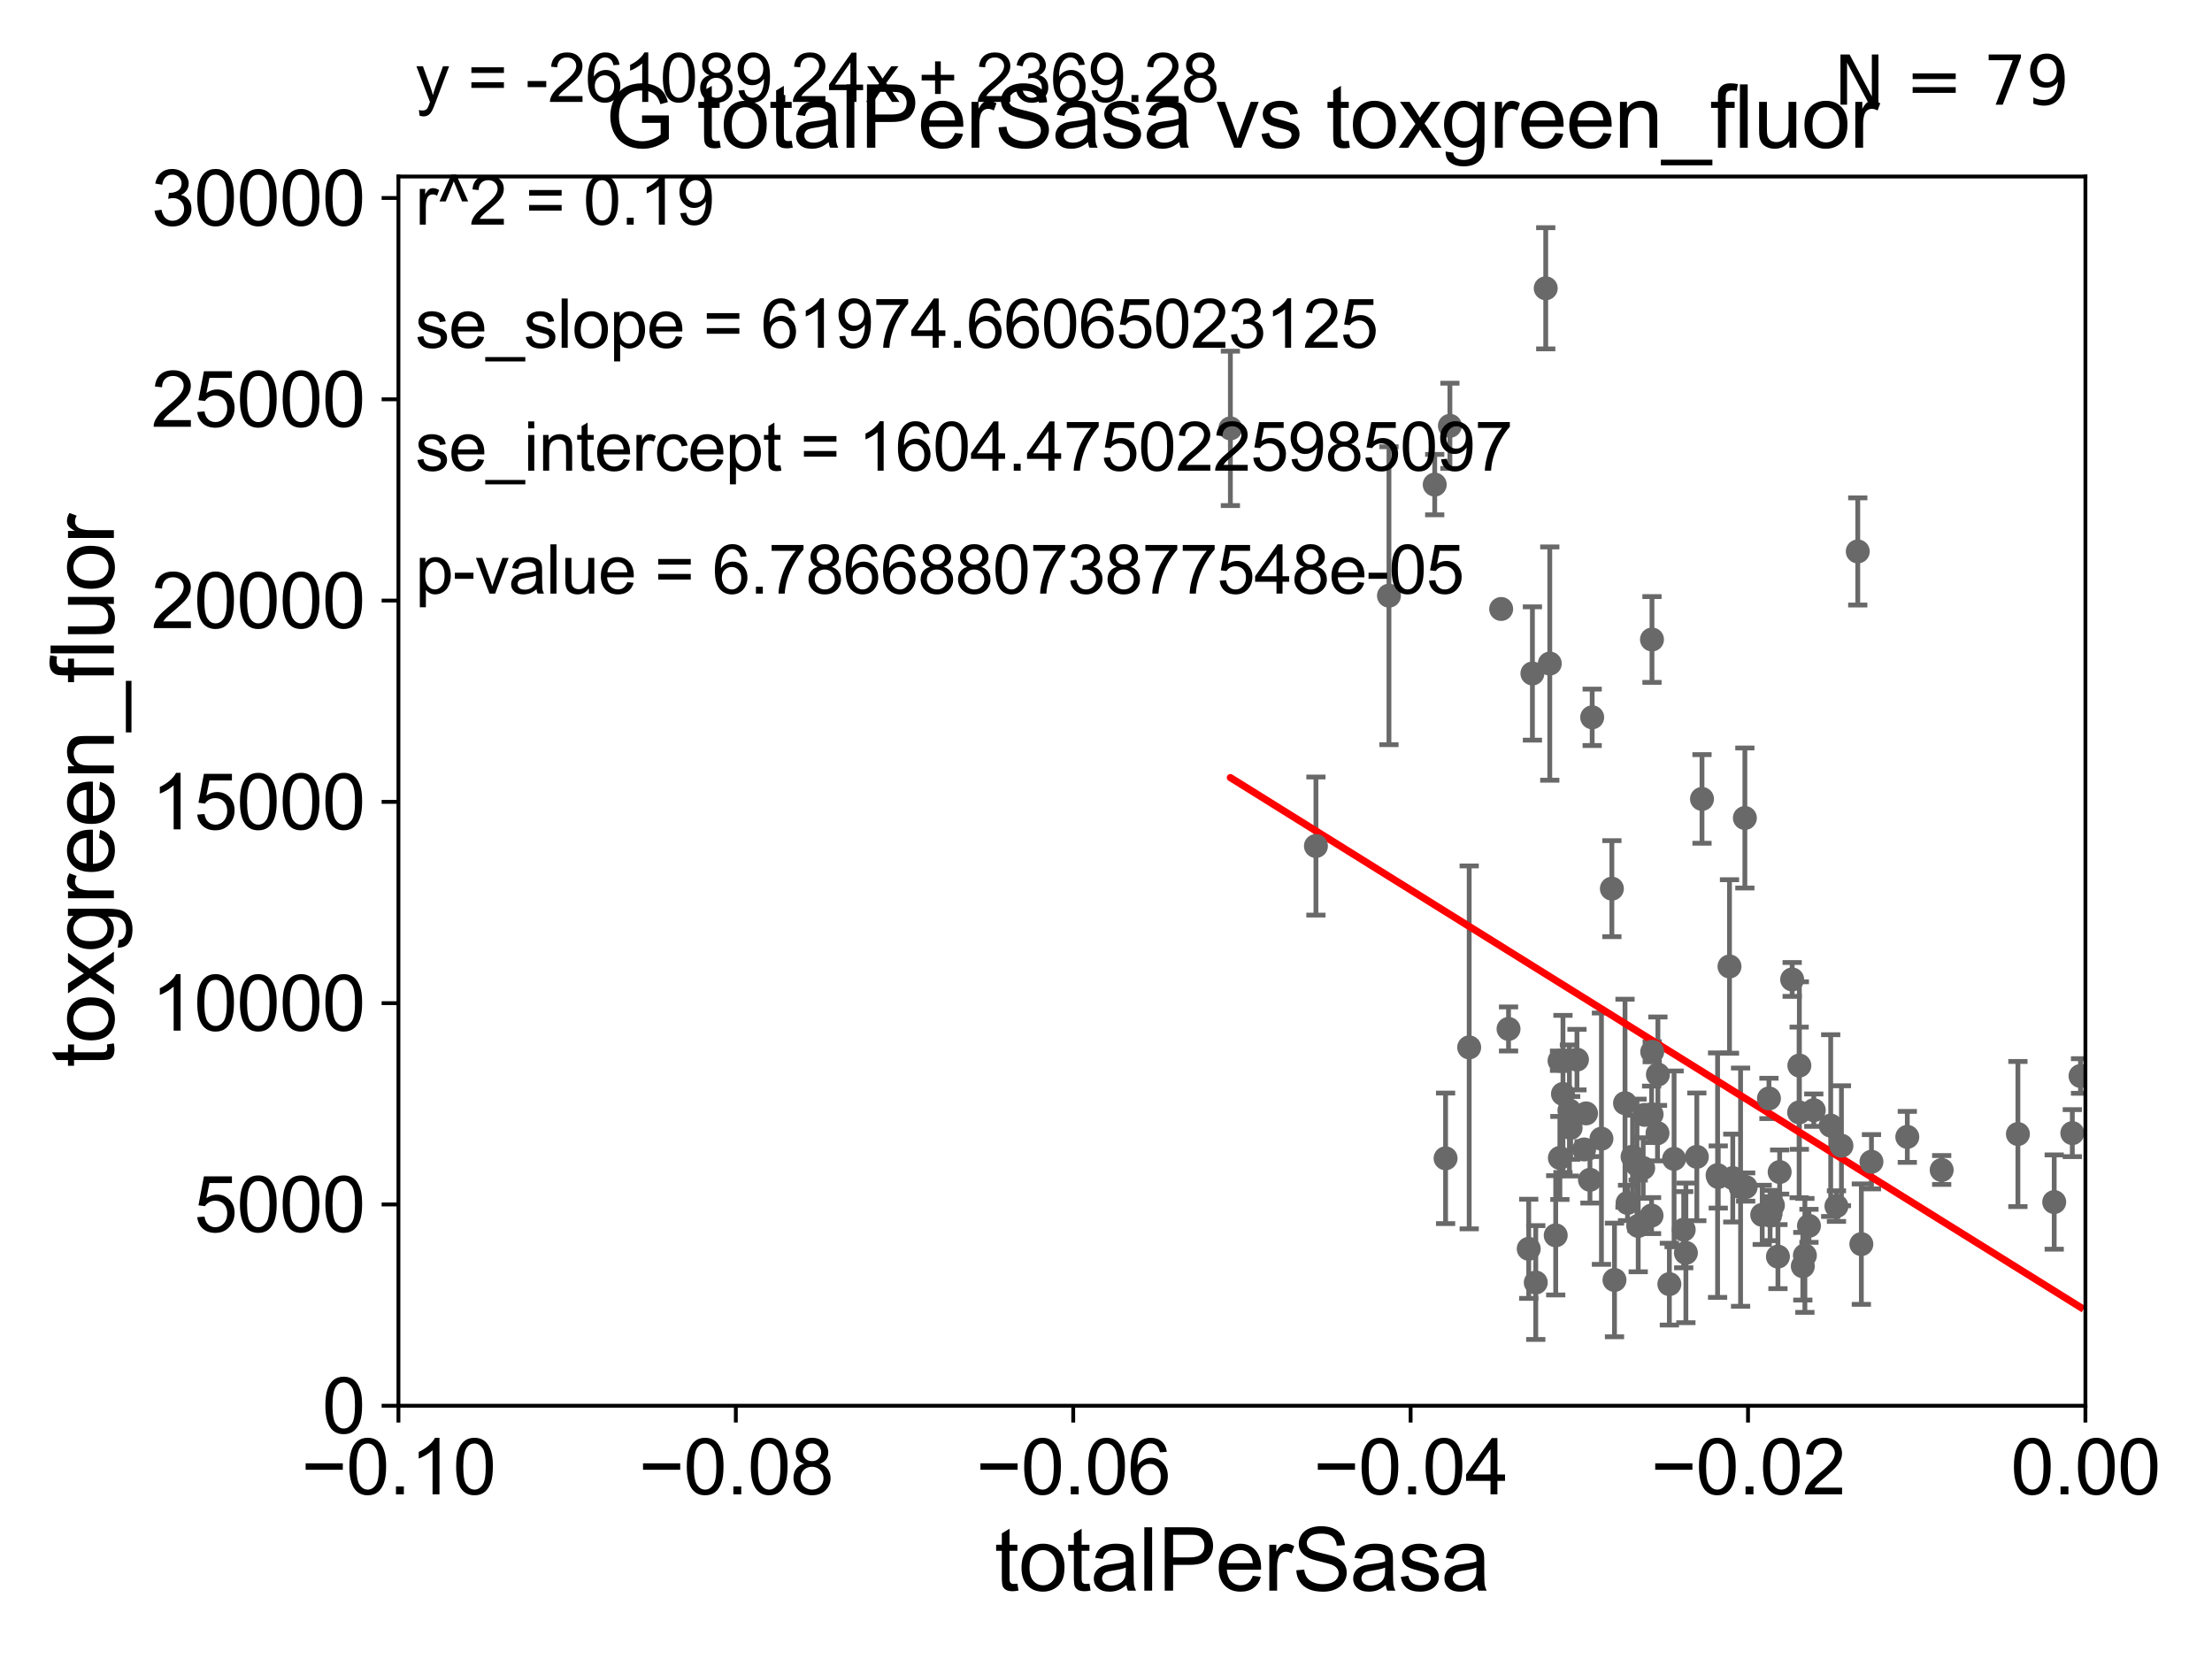 <?xml version="1.0" encoding="utf-8" standalone="no"?>
<!DOCTYPE svg PUBLIC "-//W3C//DTD SVG 1.1//EN"
  "http://www.w3.org/Graphics/SVG/1.1/DTD/svg11.dtd">
<svg xmlns:xlink="http://www.w3.org/1999/xlink" width="460.8pt" height="345.6pt" viewBox="0 0 460.8 345.6" xmlns="http://www.w3.org/2000/svg" version="1.1">
 <defs>
  <style type="text/css">*{stroke-linejoin: round; stroke-linecap: butt}</style>
 </defs>
 <g id="figure_1">
  <g id="patch_1">
   <path d="M 0 345.6 
L 460.8 345.6 
L 460.8 0 
L 0 0 
z
" style="fill: #ffffff"/>
  </g>
  <g id="axes_1">
   <g id="patch_2">
    <path d="M 83 292.84 
L 434.43 292.84 
L 434.43 36.775 
L 83 36.775 
z
" style="fill: #ffffff"/>
   </g>
   <g id="PathCollection_1">
    <defs>
     <path id="m6443d27938" d="M 0 1.118 
C 0.297 1.118 0.581 1 0.791 0.791 
C 1 0.581 1.118 0.297 1.118 0 
C 1.118 -0.297 1 -0.581 0.791 -0.791 
C 0.581 -1 0.297 -1.118 0 -1.118 
C -0.297 -1.118 -0.581 -1 -0.791 -0.791 
C -1 -0.581 -1.118 -0.297 -1.118 0 
C -1.118 0.297 -1 0.581 -0.791 0.791 
C -0.581 1 -0.297 1.118 0 1.118 
z
" style="stroke: #696969"/>
    </defs>
    <g clip-path="url(#pf99dd29e05)">
     <use xlink:href="#m6443d27938" x="433.411" y="224.149" style="fill: #696969; stroke: #696969"/>
     <use xlink:href="#m6443d27938" x="335.785" y="185.122" style="fill: #696969; stroke: #696969"/>
     <use xlink:href="#m6443d27938" x="328.51" y="220.737" style="fill: #696969; stroke: #696969"/>
     <use xlink:href="#m6443d27938" x="306.059" y="218.193" style="fill: #696969; stroke: #696969"/>
     <use xlink:href="#m6443d27938" x="318.462" y="260.152" style="fill: #696969; stroke: #696969"/>
     <use xlink:href="#m6443d27938" x="351.202" y="260.996" style="fill: #696969; stroke: #696969"/>
     <use xlink:href="#m6443d27938" x="342.306" y="243.324" style="fill: #696969; stroke: #696969"/>
     <use xlink:href="#m6443d27938" x="314.257" y="214.346" style="fill: #696969; stroke: #696969"/>
     <use xlink:href="#m6443d27938" x="344.061" y="232.13" style="fill: #696969; stroke: #696969"/>
     <use xlink:href="#m6443d27938" x="324.085" y="257.345" style="fill: #696969; stroke: #696969"/>
     <use xlink:href="#m6443d27938" x="341.269" y="255.389" style="fill: #696969; stroke: #696969"/>
     <use xlink:href="#m6443d27938" x="350.747" y="256.17" style="fill: #696969; stroke: #696969"/>
     <use xlink:href="#m6443d27938" x="348.744" y="241.414" style="fill: #696969; stroke: #696969"/>
     <use xlink:href="#m6443d27938" x="353.48" y="240.991" style="fill: #696969; stroke: #696969"/>
     <use xlink:href="#m6443d27938" x="360.285" y="201.333" style="fill: #696969; stroke: #696969"/>
     <use xlink:href="#m6443d27938" x="326.939" y="231.337" style="fill: #696969; stroke: #696969"/>
     <use xlink:href="#m6443d27938" x="360.971" y="245.411" style="fill: #696969; stroke: #696969"/>
     <use xlink:href="#m6443d27938" x="342.601" y="232.249" style="fill: #696969; stroke: #696969"/>
     <use xlink:href="#m6443d27938" x="344.048" y="253.228" style="fill: #696969; stroke: #696969"/>
     <use xlink:href="#m6443d27938" x="363.654" y="247.283" style="fill: #696969; stroke: #696969"/>
     <use xlink:href="#m6443d27938" x="312.72" y="126.86" style="fill: #696969; stroke: #696969"/>
     <use xlink:href="#m6443d27938" x="344.138" y="133.218" style="fill: #696969; stroke: #696969"/>
     <use xlink:href="#m6443d27938" x="322.004" y="60.054" style="fill: #696969; stroke: #696969"/>
     <use xlink:href="#m6443d27938" x="339.048" y="250.593" style="fill: #696969; stroke: #696969"/>
     <use xlink:href="#m6443d27938" x="324.952" y="241.221" style="fill: #696969; stroke: #696969"/>
     <use xlink:href="#m6443d27938" x="301.141" y="241.298" style="fill: #696969; stroke: #696969"/>
     <use xlink:href="#m6443d27938" x="345.288" y="236.054" style="fill: #696969; stroke: #696969"/>
     <use xlink:href="#m6443d27938" x="331.216" y="245.773" style="fill: #696969; stroke: #696969"/>
     <use xlink:href="#m6443d27938" x="298.879" y="100.95" style="fill: #696969; stroke: #696969"/>
     <use xlink:href="#m6443d27938" x="330.406" y="231.942" style="fill: #696969; stroke: #696969"/>
     <use xlink:href="#m6443d27938" x="325.593" y="227.887" style="fill: #696969; stroke: #696969"/>
     <use xlink:href="#m6443d27938" x="336.329" y="266.64" style="fill: #696969; stroke: #696969"/>
     <use xlink:href="#m6443d27938" x="324.882" y="220.978" style="fill: #696969; stroke: #696969"/>
     <use xlink:href="#m6443d27938" x="319.231" y="140.296" style="fill: #696969; stroke: #696969"/>
     <use xlink:href="#m6443d27938" x="331.681" y="149.431" style="fill: #696969; stroke: #696969"/>
     <use xlink:href="#m6443d27938" x="330.001" y="239.45" style="fill: #696969; stroke: #696969"/>
     <use xlink:href="#m6443d27938" x="333.609" y="237.211" style="fill: #696969; stroke: #696969"/>
     <use xlink:href="#m6443d27938" x="354.558" y="166.435" style="fill: #696969; stroke: #696969"/>
     <use xlink:href="#m6443d27938" x="341.017" y="242.656" style="fill: #696969; stroke: #696969"/>
     <use xlink:href="#m6443d27938" x="322.849" y="138.234" style="fill: #696969; stroke: #696969"/>
     <use xlink:href="#m6443d27938" x="302.042" y="88.704" style="fill: #696969; stroke: #696969"/>
     <use xlink:href="#m6443d27938" x="289.346" y="124.093" style="fill: #696969; stroke: #696969"/>
     <use xlink:href="#m6443d27938" x="387.753" y="259.174" style="fill: #696969; stroke: #696969"/>
     <use xlink:href="#m6443d27938" x="357.806" y="244.806" style="fill: #696969; stroke: #696969"/>
     <use xlink:href="#m6443d27938" x="374.838" y="221.974" style="fill: #696969; stroke: #696969"/>
     <use xlink:href="#m6443d27938" x="338.521" y="229.811" style="fill: #696969; stroke: #696969"/>
     <use xlink:href="#m6443d27938" x="368.743" y="253.215" style="fill: #696969; stroke: #696969"/>
     <use xlink:href="#m6443d27938" x="256.313" y="89.24" style="fill: #696969; stroke: #696969"/>
     <use xlink:href="#m6443d27938" x="370.736" y="244.156" style="fill: #696969; stroke: #696969"/>
     <use xlink:href="#m6443d27938" x="367.101" y="253.076" style="fill: #696969; stroke: #696969"/>
     <use xlink:href="#m6443d27938" x="374.795" y="231.731" style="fill: #696969; stroke: #696969"/>
     <use xlink:href="#m6443d27938" x="387.008" y="114.876" style="fill: #696969; stroke: #696969"/>
     <use xlink:href="#m6443d27938" x="375.559" y="263.778" style="fill: #696969; stroke: #696969"/>
     <use xlink:href="#m6443d27938" x="383.605" y="238.678" style="fill: #696969; stroke: #696969"/>
     <use xlink:href="#m6443d27938" x="404.489" y="243.729" style="fill: #696969; stroke: #696969"/>
     <use xlink:href="#m6443d27938" x="376.839" y="255.364" style="fill: #696969; stroke: #696969"/>
     <use xlink:href="#m6443d27938" x="370.377" y="261.775" style="fill: #696969; stroke: #696969"/>
     <use xlink:href="#m6443d27938" x="377.844" y="231.271" style="fill: #696969; stroke: #696969"/>
     <use xlink:href="#m6443d27938" x="381.369" y="234.483" style="fill: #696969; stroke: #696969"/>
     <use xlink:href="#m6443d27938" x="382.567" y="251.258" style="fill: #696969; stroke: #696969"/>
     <use xlink:href="#m6443d27938" x="375.991" y="261.523" style="fill: #696969; stroke: #696969"/>
     <use xlink:href="#m6443d27938" x="397.326" y="236.833" style="fill: #696969; stroke: #696969"/>
     <use xlink:href="#m6443d27938" x="431.702" y="236.052" style="fill: #696969; stroke: #696969"/>
     <use xlink:href="#m6443d27938" x="274.132" y="176.243" style="fill: #696969; stroke: #696969"/>
     <use xlink:href="#m6443d27938" x="345.372" y="223.851" style="fill: #696969; stroke: #696969"/>
     <use xlink:href="#m6443d27938" x="368.505" y="228.822" style="fill: #696969; stroke: #696969"/>
     <use xlink:href="#m6443d27938" x="319.929" y="267.172" style="fill: #696969; stroke: #696969"/>
     <use xlink:href="#m6443d27938" x="327.194" y="234.958" style="fill: #696969; stroke: #696969"/>
     <use xlink:href="#m6443d27938" x="347.759" y="267.506" style="fill: #696969; stroke: #696969"/>
     <use xlink:href="#m6443d27938" x="344.188" y="219.1" style="fill: #696969; stroke: #696969"/>
     <use xlink:href="#m6443d27938" x="362.595" y="247.308" style="fill: #696969; stroke: #696969"/>
     <use xlink:href="#m6443d27938" x="389.858" y="242.015" style="fill: #696969; stroke: #696969"/>
     <use xlink:href="#m6443d27938" x="369.329" y="251.071" style="fill: #696969; stroke: #696969"/>
     <use xlink:href="#m6443d27938" x="357.943" y="245.19" style="fill: #696969; stroke: #696969"/>
     <use xlink:href="#m6443d27938" x="427.93" y="250.41" style="fill: #696969; stroke: #696969"/>
     <use xlink:href="#m6443d27938" x="340.093" y="240.953" style="fill: #696969; stroke: #696969"/>
     <use xlink:href="#m6443d27938" x="420.367" y="236.239" style="fill: #696969; stroke: #696969"/>
     <use xlink:href="#m6443d27938" x="373.34" y="204.035" style="fill: #696969; stroke: #696969"/>
     <use xlink:href="#m6443d27938" x="363.489" y="170.402" style="fill: #696969; stroke: #696969"/>
    </g>
   </g>
   <g id="matplotlib.axis_1">
    <g id="xtick_1">
     <g id="line2d_1">
      <defs>
       <path id="m089f368a49" d="M 0 0 
L 0 3.5 
" style="stroke: #000000; stroke-width: 0.8"/>
      </defs>
      <g>
       <use xlink:href="#m089f368a49" x="83" y="292.84" style="stroke: #000000; stroke-width: 0.8"/>
      </g>
     </g>
     <g id="text_1">
      <!-- −0.10 -->
      <g transform="translate(62.759 311.293)scale(0.16 -0.16)">
       <defs>
        <path id="ArialMT-2212" d="M 3381 1997 
L 356 1997 
L 356 2522 
L 3381 2522 
L 3381 1997 
z
" transform="scale(0.016)"/>
        <path id="ArialMT-30" d="M 266 2259 
Q 266 3072 433 3567 
Q 600 4063 929 4331 
Q 1259 4600 1759 4600 
Q 2128 4600 2406 4451 
Q 2684 4303 2865 4023 
Q 3047 3744 3150 3342 
Q 3253 2941 3253 2259 
Q 3253 1453 3087 958 
Q 2922 463 2592 192 
Q 2263 -78 1759 -78 
Q 1097 -78 719 397 
Q 266 969 266 2259 
z
M 844 2259 
Q 844 1131 1108 757 
Q 1372 384 1759 384 
Q 2147 384 2411 759 
Q 2675 1134 2675 2259 
Q 2675 3391 2411 3762 
Q 2147 4134 1753 4134 
Q 1366 4134 1134 3806 
Q 844 3388 844 2259 
z
" transform="scale(0.016)"/>
        <path id="ArialMT-2e" d="M 581 0 
L 581 641 
L 1222 641 
L 1222 0 
L 581 0 
z
" transform="scale(0.016)"/>
        <path id="ArialMT-31" d="M 2384 0 
L 1822 0 
L 1822 3584 
Q 1619 3391 1289 3197 
Q 959 3003 697 2906 
L 697 3450 
Q 1169 3672 1522 3987 
Q 1875 4303 2022 4600 
L 2384 4600 
L 2384 0 
z
" transform="scale(0.016)"/>
       </defs>
       <use xlink:href="#ArialMT-2212"/>
       <use xlink:href="#ArialMT-30" x="58.398"/>
       <use xlink:href="#ArialMT-2e" x="114.014"/>
       <use xlink:href="#ArialMT-31" x="141.797"/>
       <use xlink:href="#ArialMT-30" x="197.412"/>
      </g>
     </g>
    </g>
    <g id="xtick_2">
     <g id="line2d_2">
      <g>
       <use xlink:href="#m089f368a49" x="153.286" y="292.84" style="stroke: #000000; stroke-width: 0.8"/>
      </g>
     </g>
     <g id="text_2">
      <!-- −0.08 -->
      <g transform="translate(133.045 311.293)scale(0.16 -0.16)">
       <defs>
        <path id="ArialMT-38" d="M 1131 2484 
Q 781 2613 612 2850 
Q 444 3088 444 3419 
Q 444 3919 803 4259 
Q 1163 4600 1759 4600 
Q 2359 4600 2725 4251 
Q 3091 3903 3091 3403 
Q 3091 3084 2923 2848 
Q 2756 2613 2416 2484 
Q 2838 2347 3058 2040 
Q 3278 1734 3278 1309 
Q 3278 722 2862 322 
Q 2447 -78 1769 -78 
Q 1091 -78 675 323 
Q 259 725 259 1325 
Q 259 1772 486 2073 
Q 713 2375 1131 2484 
z
M 1019 3438 
Q 1019 3113 1228 2906 
Q 1438 2700 1772 2700 
Q 2097 2700 2305 2904 
Q 2513 3109 2513 3406 
Q 2513 3716 2298 3927 
Q 2084 4138 1766 4138 
Q 1444 4138 1231 3931 
Q 1019 3725 1019 3438 
z
M 838 1322 
Q 838 1081 952 856 
Q 1066 631 1291 507 
Q 1516 384 1775 384 
Q 2178 384 2440 643 
Q 2703 903 2703 1303 
Q 2703 1709 2433 1975 
Q 2163 2241 1756 2241 
Q 1359 2241 1098 1978 
Q 838 1716 838 1322 
z
" transform="scale(0.016)"/>
       </defs>
       <use xlink:href="#ArialMT-2212"/>
       <use xlink:href="#ArialMT-30" x="58.398"/>
       <use xlink:href="#ArialMT-2e" x="114.014"/>
       <use xlink:href="#ArialMT-30" x="141.797"/>
       <use xlink:href="#ArialMT-38" x="197.412"/>
      </g>
     </g>
    </g>
    <g id="xtick_3">
     <g id="line2d_3">
      <g>
       <use xlink:href="#m089f368a49" x="223.572" y="292.84" style="stroke: #000000; stroke-width: 0.8"/>
      </g>
     </g>
     <g id="text_3">
      <!-- −0.06 -->
      <g transform="translate(203.331 311.293)scale(0.16 -0.16)">
       <defs>
        <path id="ArialMT-36" d="M 3184 3459 
L 2625 3416 
Q 2550 3747 2413 3897 
Q 2184 4138 1850 4138 
Q 1581 4138 1378 3988 
Q 1113 3794 959 3422 
Q 806 3050 800 2363 
Q 1003 2672 1297 2822 
Q 1591 2972 1913 2972 
Q 2475 2972 2870 2558 
Q 3266 2144 3266 1488 
Q 3266 1056 3080 686 
Q 2894 316 2569 119 
Q 2244 -78 1831 -78 
Q 1128 -78 684 439 
Q 241 956 241 2144 
Q 241 3472 731 4075 
Q 1159 4600 1884 4600 
Q 2425 4600 2770 4297 
Q 3116 3994 3184 3459 
z
M 888 1484 
Q 888 1194 1011 928 
Q 1134 663 1356 523 
Q 1578 384 1822 384 
Q 2178 384 2434 671 
Q 2691 959 2691 1453 
Q 2691 1928 2437 2201 
Q 2184 2475 1800 2475 
Q 1419 2475 1153 2201 
Q 888 1928 888 1484 
z
" transform="scale(0.016)"/>
       </defs>
       <use xlink:href="#ArialMT-2212"/>
       <use xlink:href="#ArialMT-30" x="58.398"/>
       <use xlink:href="#ArialMT-2e" x="114.014"/>
       <use xlink:href="#ArialMT-30" x="141.797"/>
       <use xlink:href="#ArialMT-36" x="197.412"/>
      </g>
     </g>
    </g>
    <g id="xtick_4">
     <g id="line2d_4">
      <g>
       <use xlink:href="#m089f368a49" x="293.858" y="292.84" style="stroke: #000000; stroke-width: 0.8"/>
      </g>
     </g>
     <g id="text_4">
      <!-- −0.04 -->
      <g transform="translate(273.617 311.293)scale(0.16 -0.16)">
       <defs>
        <path id="ArialMT-34" d="M 2069 0 
L 2069 1097 
L 81 1097 
L 81 1613 
L 2172 4581 
L 2631 4581 
L 2631 1613 
L 3250 1613 
L 3250 1097 
L 2631 1097 
L 2631 0 
L 2069 0 
z
M 2069 1613 
L 2069 3678 
L 634 1613 
L 2069 1613 
z
" transform="scale(0.016)"/>
       </defs>
       <use xlink:href="#ArialMT-2212"/>
       <use xlink:href="#ArialMT-30" x="58.398"/>
       <use xlink:href="#ArialMT-2e" x="114.014"/>
       <use xlink:href="#ArialMT-30" x="141.797"/>
       <use xlink:href="#ArialMT-34" x="197.412"/>
      </g>
     </g>
    </g>
    <g id="xtick_5">
     <g id="line2d_5">
      <g>
       <use xlink:href="#m089f368a49" x="364.144" y="292.84" style="stroke: #000000; stroke-width: 0.8"/>
      </g>
     </g>
     <g id="text_5">
      <!-- −0.02 -->
      <g transform="translate(343.903 311.293)scale(0.16 -0.16)">
       <defs>
        <path id="ArialMT-32" d="M 3222 541 
L 3222 0 
L 194 0 
Q 188 203 259 391 
Q 375 700 629 1000 
Q 884 1300 1366 1694 
Q 2113 2306 2375 2664 
Q 2638 3022 2638 3341 
Q 2638 3675 2398 3904 
Q 2159 4134 1775 4134 
Q 1369 4134 1125 3890 
Q 881 3647 878 3216 
L 300 3275 
Q 359 3922 746 4261 
Q 1134 4600 1788 4600 
Q 2447 4600 2831 4234 
Q 3216 3869 3216 3328 
Q 3216 3053 3103 2787 
Q 2991 2522 2730 2228 
Q 2469 1934 1863 1422 
Q 1356 997 1212 845 
Q 1069 694 975 541 
L 3222 541 
z
" transform="scale(0.016)"/>
       </defs>
       <use xlink:href="#ArialMT-2212"/>
       <use xlink:href="#ArialMT-30" x="58.398"/>
       <use xlink:href="#ArialMT-2e" x="114.014"/>
       <use xlink:href="#ArialMT-30" x="141.797"/>
       <use xlink:href="#ArialMT-32" x="197.412"/>
      </g>
     </g>
    </g>
    <g id="xtick_6">
     <g id="line2d_6">
      <g>
       <use xlink:href="#m089f368a49" x="434.43" y="292.84" style="stroke: #000000; stroke-width: 0.8"/>
      </g>
     </g>
     <g id="text_6">
      <!-- 0.00 -->
      <g transform="translate(418.861 311.293)scale(0.16 -0.16)">
       <use xlink:href="#ArialMT-30"/>
       <use xlink:href="#ArialMT-2e" x="55.615"/>
       <use xlink:href="#ArialMT-30" x="83.398"/>
       <use xlink:href="#ArialMT-30" x="139.014"/>
      </g>
     </g>
    </g>
    <g id="text_7">
     <!-- totalPerSasa -->
     <g transform="translate(207.187 331.357)scale(0.18 -0.18)">
      <defs>
       <path id="ArialMT-74" d="M 1650 503 
L 1731 6 
Q 1494 -44 1306 -44 
Q 1000 -44 831 53 
Q 663 150 594 308 
Q 525 466 525 972 
L 525 2881 
L 113 2881 
L 113 3319 
L 525 3319 
L 525 4141 
L 1084 4478 
L 1084 3319 
L 1650 3319 
L 1650 2881 
L 1084 2881 
L 1084 941 
Q 1084 700 1114 631 
Q 1144 563 1211 522 
Q 1278 481 1403 481 
Q 1497 481 1650 503 
z
" transform="scale(0.016)"/>
       <path id="ArialMT-6f" d="M 213 1659 
Q 213 2581 725 3025 
Q 1153 3394 1769 3394 
Q 2453 3394 2887 2945 
Q 3322 2497 3322 1706 
Q 3322 1066 3130 698 
Q 2938 331 2570 128 
Q 2203 -75 1769 -75 
Q 1072 -75 642 372 
Q 213 819 213 1659 
z
M 791 1659 
Q 791 1022 1069 705 
Q 1347 388 1769 388 
Q 2188 388 2466 706 
Q 2744 1025 2744 1678 
Q 2744 2294 2464 2611 
Q 2184 2928 1769 2928 
Q 1347 2928 1069 2612 
Q 791 2297 791 1659 
z
" transform="scale(0.016)"/>
       <path id="ArialMT-61" d="M 2588 409 
Q 2275 144 1986 34 
Q 1697 -75 1366 -75 
Q 819 -75 525 192 
Q 231 459 231 875 
Q 231 1119 342 1320 
Q 453 1522 633 1644 
Q 813 1766 1038 1828 
Q 1203 1872 1538 1913 
Q 2219 1994 2541 2106 
Q 2544 2222 2544 2253 
Q 2544 2597 2384 2738 
Q 2169 2928 1744 2928 
Q 1347 2928 1158 2789 
Q 969 2650 878 2297 
L 328 2372 
Q 403 2725 575 2942 
Q 747 3159 1072 3276 
Q 1397 3394 1825 3394 
Q 2250 3394 2515 3294 
Q 2781 3194 2906 3042 
Q 3031 2891 3081 2659 
Q 3109 2516 3109 2141 
L 3109 1391 
Q 3109 606 3145 398 
Q 3181 191 3288 0 
L 2700 0 
Q 2613 175 2588 409 
z
M 2541 1666 
Q 2234 1541 1622 1453 
Q 1275 1403 1131 1340 
Q 988 1278 909 1158 
Q 831 1038 831 891 
Q 831 666 1001 516 
Q 1172 366 1500 366 
Q 1825 366 2078 508 
Q 2331 650 2450 897 
Q 2541 1088 2541 1459 
L 2541 1666 
z
" transform="scale(0.016)"/>
       <path id="ArialMT-6c" d="M 409 0 
L 409 4581 
L 972 4581 
L 972 0 
L 409 0 
z
" transform="scale(0.016)"/>
       <path id="ArialMT-50" d="M 494 0 
L 494 4581 
L 2222 4581 
Q 2678 4581 2919 4538 
Q 3256 4481 3484 4323 
Q 3713 4166 3852 3881 
Q 3991 3597 3991 3256 
Q 3991 2672 3619 2267 
Q 3247 1863 2275 1863 
L 1100 1863 
L 1100 0 
L 494 0 
z
M 1100 2403 
L 2284 2403 
Q 2872 2403 3119 2622 
Q 3366 2841 3366 3238 
Q 3366 3525 3220 3729 
Q 3075 3934 2838 4000 
Q 2684 4041 2272 4041 
L 1100 4041 
L 1100 2403 
z
" transform="scale(0.016)"/>
       <path id="ArialMT-65" d="M 2694 1069 
L 3275 997 
Q 3138 488 2766 206 
Q 2394 -75 1816 -75 
Q 1088 -75 661 373 
Q 234 822 234 1631 
Q 234 2469 665 2931 
Q 1097 3394 1784 3394 
Q 2450 3394 2872 2941 
Q 3294 2488 3294 1666 
Q 3294 1616 3291 1516 
L 816 1516 
Q 847 969 1125 678 
Q 1403 388 1819 388 
Q 2128 388 2347 550 
Q 2566 713 2694 1069 
z
M 847 1978 
L 2700 1978 
Q 2663 2397 2488 2606 
Q 2219 2931 1791 2931 
Q 1403 2931 1139 2672 
Q 875 2413 847 1978 
z
" transform="scale(0.016)"/>
       <path id="ArialMT-72" d="M 416 0 
L 416 3319 
L 922 3319 
L 922 2816 
Q 1116 3169 1280 3281 
Q 1444 3394 1641 3394 
Q 1925 3394 2219 3213 
L 2025 2691 
Q 1819 2813 1613 2813 
Q 1428 2813 1281 2702 
Q 1134 2591 1072 2394 
Q 978 2094 978 1738 
L 978 0 
L 416 0 
z
" transform="scale(0.016)"/>
       <path id="ArialMT-53" d="M 288 1472 
L 859 1522 
Q 900 1178 1048 958 
Q 1197 738 1509 602 
Q 1822 466 2213 466 
Q 2559 466 2825 569 
Q 3091 672 3220 851 
Q 3350 1031 3350 1244 
Q 3350 1459 3225 1620 
Q 3100 1781 2813 1891 
Q 2628 1963 1997 2114 
Q 1366 2266 1113 2400 
Q 784 2572 623 2826 
Q 463 3081 463 3397 
Q 463 3744 659 4045 
Q 856 4347 1234 4503 
Q 1613 4659 2075 4659 
Q 2584 4659 2973 4495 
Q 3363 4331 3572 4012 
Q 3781 3694 3797 3291 
L 3216 3247 
Q 3169 3681 2898 3903 
Q 2628 4125 2100 4125 
Q 1550 4125 1298 3923 
Q 1047 3722 1047 3438 
Q 1047 3191 1225 3031 
Q 1400 2872 2139 2705 
Q 2878 2538 3153 2413 
Q 3553 2228 3743 1945 
Q 3934 1663 3934 1294 
Q 3934 928 3725 604 
Q 3516 281 3123 101 
Q 2731 -78 2241 -78 
Q 1619 -78 1198 103 
Q 778 284 539 648 
Q 300 1013 288 1472 
z
" transform="scale(0.016)"/>
       <path id="ArialMT-73" d="M 197 991 
L 753 1078 
Q 800 744 1014 566 
Q 1228 388 1613 388 
Q 2000 388 2187 545 
Q 2375 703 2375 916 
Q 2375 1106 2209 1216 
Q 2094 1291 1634 1406 
Q 1016 1563 777 1677 
Q 538 1791 414 1992 
Q 291 2194 291 2438 
Q 291 2659 392 2848 
Q 494 3038 669 3163 
Q 800 3259 1026 3326 
Q 1253 3394 1513 3394 
Q 1903 3394 2198 3281 
Q 2494 3169 2634 2976 
Q 2775 2784 2828 2463 
L 2278 2388 
Q 2241 2644 2061 2787 
Q 1881 2931 1553 2931 
Q 1166 2931 1000 2803 
Q 834 2675 834 2503 
Q 834 2394 903 2306 
Q 972 2216 1119 2156 
Q 1203 2125 1616 2013 
Q 2213 1853 2448 1751 
Q 2684 1650 2818 1456 
Q 2953 1263 2953 975 
Q 2953 694 2789 445 
Q 2625 197 2315 61 
Q 2006 -75 1616 -75 
Q 969 -75 630 194 
Q 291 463 197 991 
z
" transform="scale(0.016)"/>
      </defs>
      <use xlink:href="#ArialMT-74"/>
      <use xlink:href="#ArialMT-6f" x="27.783"/>
      <use xlink:href="#ArialMT-74" x="83.398"/>
      <use xlink:href="#ArialMT-61" x="111.182"/>
      <use xlink:href="#ArialMT-6c" x="166.797"/>
      <use xlink:href="#ArialMT-50" x="189.014"/>
      <use xlink:href="#ArialMT-65" x="255.713"/>
      <use xlink:href="#ArialMT-72" x="311.328"/>
      <use xlink:href="#ArialMT-53" x="344.629"/>
      <use xlink:href="#ArialMT-61" x="411.328"/>
      <use xlink:href="#ArialMT-73" x="466.943"/>
      <use xlink:href="#ArialMT-61" x="516.943"/>
     </g>
    </g>
   </g>
   <g id="matplotlib.axis_2">
    <g id="ytick_1">
     <g id="line2d_7">
      <defs>
       <path id="m018889f177" d="M 0 0 
L -3.5 0 
" style="stroke: #000000; stroke-width: 0.8"/>
      </defs>
      <g>
       <use xlink:href="#m018889f177" x="83" y="292.84" style="stroke: #000000; stroke-width: 0.8"/>
      </g>
     </g>
     <g id="text_8">
      <!-- 0 -->
      <g transform="translate(67.103 298.566)scale(0.16 -0.16)">
       <use xlink:href="#ArialMT-30"/>
      </g>
     </g>
    </g>
    <g id="ytick_2">
     <g id="line2d_8">
      <g>
       <use xlink:href="#m018889f177" x="83" y="250.908" style="stroke: #000000; stroke-width: 0.8"/>
      </g>
     </g>
     <g id="text_9">
      <!-- 5000 -->
      <g transform="translate(40.41 256.634)scale(0.16 -0.16)">
       <defs>
        <path id="ArialMT-35" d="M 266 1200 
L 856 1250 
Q 922 819 1161 601 
Q 1400 384 1738 384 
Q 2144 384 2425 690 
Q 2706 997 2706 1503 
Q 2706 1984 2436 2262 
Q 2166 2541 1728 2541 
Q 1456 2541 1237 2417 
Q 1019 2294 894 2097 
L 366 2166 
L 809 4519 
L 3088 4519 
L 3088 3981 
L 1259 3981 
L 1013 2750 
Q 1425 3038 1878 3038 
Q 2478 3038 2890 2622 
Q 3303 2206 3303 1553 
Q 3303 931 2941 478 
Q 2500 -78 1738 -78 
Q 1113 -78 717 272 
Q 322 622 266 1200 
z
" transform="scale(0.016)"/>
       </defs>
       <use xlink:href="#ArialMT-35"/>
       <use xlink:href="#ArialMT-30" x="55.615"/>
       <use xlink:href="#ArialMT-30" x="111.23"/>
       <use xlink:href="#ArialMT-30" x="166.846"/>
      </g>
     </g>
    </g>
    <g id="ytick_3">
     <g id="line2d_9">
      <g>
       <use xlink:href="#m018889f177" x="83" y="208.976" style="stroke: #000000; stroke-width: 0.8"/>
      </g>
     </g>
     <g id="text_10">
      <!-- 10000 -->
      <g transform="translate(31.512 214.702)scale(0.16 -0.16)">
       <use xlink:href="#ArialMT-31"/>
       <use xlink:href="#ArialMT-30" x="55.615"/>
       <use xlink:href="#ArialMT-30" x="111.23"/>
       <use xlink:href="#ArialMT-30" x="166.846"/>
       <use xlink:href="#ArialMT-30" x="222.461"/>
      </g>
     </g>
    </g>
    <g id="ytick_4">
     <g id="line2d_10">
      <g>
       <use xlink:href="#m018889f177" x="83" y="167.043" style="stroke: #000000; stroke-width: 0.8"/>
      </g>
     </g>
     <g id="text_11">
      <!-- 15000 -->
      <g transform="translate(31.512 172.77)scale(0.16 -0.16)">
       <use xlink:href="#ArialMT-31"/>
       <use xlink:href="#ArialMT-35" x="55.615"/>
       <use xlink:href="#ArialMT-30" x="111.23"/>
       <use xlink:href="#ArialMT-30" x="166.846"/>
       <use xlink:href="#ArialMT-30" x="222.461"/>
      </g>
     </g>
    </g>
    <g id="ytick_5">
     <g id="line2d_11">
      <g>
       <use xlink:href="#m018889f177" x="83" y="125.111" style="stroke: #000000; stroke-width: 0.8"/>
      </g>
     </g>
     <g id="text_12">
      <!-- 20000 -->
      <g transform="translate(31.512 130.837)scale(0.16 -0.16)">
       <use xlink:href="#ArialMT-32"/>
       <use xlink:href="#ArialMT-30" x="55.615"/>
       <use xlink:href="#ArialMT-30" x="111.23"/>
       <use xlink:href="#ArialMT-30" x="166.846"/>
       <use xlink:href="#ArialMT-30" x="222.461"/>
      </g>
     </g>
    </g>
    <g id="ytick_6">
     <g id="line2d_12">
      <g>
       <use xlink:href="#m018889f177" x="83" y="83.179" style="stroke: #000000; stroke-width: 0.8"/>
      </g>
     </g>
     <g id="text_13">
      <!-- 25000 -->
      <g transform="translate(31.512 88.905)scale(0.16 -0.16)">
       <use xlink:href="#ArialMT-32"/>
       <use xlink:href="#ArialMT-35" x="55.615"/>
       <use xlink:href="#ArialMT-30" x="111.23"/>
       <use xlink:href="#ArialMT-30" x="166.846"/>
       <use xlink:href="#ArialMT-30" x="222.461"/>
      </g>
     </g>
    </g>
    <g id="ytick_7">
     <g id="line2d_13">
      <g>
       <use xlink:href="#m018889f177" x="83" y="41.247" style="stroke: #000000; stroke-width: 0.8"/>
      </g>
     </g>
     <g id="text_14">
      <!-- 30000 -->
      <g transform="translate(31.512 46.973)scale(0.16 -0.16)">
       <defs>
        <path id="ArialMT-33" d="M 269 1209 
L 831 1284 
Q 928 806 1161 595 
Q 1394 384 1728 384 
Q 2125 384 2398 659 
Q 2672 934 2672 1341 
Q 2672 1728 2419 1979 
Q 2166 2231 1775 2231 
Q 1616 2231 1378 2169 
L 1441 2663 
Q 1497 2656 1531 2656 
Q 1891 2656 2178 2843 
Q 2466 3031 2466 3422 
Q 2466 3731 2256 3934 
Q 2047 4138 1716 4138 
Q 1388 4138 1169 3931 
Q 950 3725 888 3313 
L 325 3413 
Q 428 3978 793 4289 
Q 1159 4600 1703 4600 
Q 2078 4600 2393 4439 
Q 2709 4278 2876 4000 
Q 3044 3722 3044 3409 
Q 3044 3113 2884 2869 
Q 2725 2625 2413 2481 
Q 2819 2388 3044 2092 
Q 3269 1797 3269 1353 
Q 3269 753 2831 336 
Q 2394 -81 1725 -81 
Q 1122 -81 723 278 
Q 325 638 269 1209 
z
" transform="scale(0.016)"/>
       </defs>
       <use xlink:href="#ArialMT-33"/>
       <use xlink:href="#ArialMT-30" x="55.615"/>
       <use xlink:href="#ArialMT-30" x="111.23"/>
       <use xlink:href="#ArialMT-30" x="166.846"/>
       <use xlink:href="#ArialMT-30" x="222.461"/>
      </g>
     </g>
    </g>
    <g id="text_15">
     <!-- toxgreen_fluor -->
     <g transform="translate(23.724 222.34)rotate(-90)scale(0.18 -0.18)">
      <defs>
       <path id="ArialMT-78" d="M 47 0 
L 1259 1725 
L 138 3319 
L 841 3319 
L 1350 2541 
Q 1494 2319 1581 2169 
Q 1719 2375 1834 2534 
L 2394 3319 
L 3066 3319 
L 1919 1756 
L 3153 0 
L 2463 0 
L 1781 1031 
L 1600 1309 
L 728 0 
L 47 0 
z
" transform="scale(0.016)"/>
       <path id="ArialMT-67" d="M 319 -275 
L 866 -356 
Q 900 -609 1056 -725 
Q 1266 -881 1628 -881 
Q 2019 -881 2231 -725 
Q 2444 -569 2519 -288 
Q 2563 -116 2559 434 
Q 2191 0 1641 0 
Q 956 0 581 494 
Q 206 988 206 1678 
Q 206 2153 378 2554 
Q 550 2956 876 3175 
Q 1203 3394 1644 3394 
Q 2231 3394 2613 2919 
L 2613 3319 
L 3131 3319 
L 3131 450 
Q 3131 -325 2973 -648 
Q 2816 -972 2473 -1159 
Q 2131 -1347 1631 -1347 
Q 1038 -1347 672 -1080 
Q 306 -813 319 -275 
z
M 784 1719 
Q 784 1066 1043 766 
Q 1303 466 1694 466 
Q 2081 466 2343 764 
Q 2606 1063 2606 1700 
Q 2606 2309 2336 2618 
Q 2066 2928 1684 2928 
Q 1309 2928 1046 2623 
Q 784 2319 784 1719 
z
" transform="scale(0.016)"/>
       <path id="ArialMT-6e" d="M 422 0 
L 422 3319 
L 928 3319 
L 928 2847 
Q 1294 3394 1984 3394 
Q 2284 3394 2536 3286 
Q 2788 3178 2913 3003 
Q 3038 2828 3088 2588 
Q 3119 2431 3119 2041 
L 3119 0 
L 2556 0 
L 2556 2019 
Q 2556 2363 2490 2533 
Q 2425 2703 2258 2804 
Q 2091 2906 1866 2906 
Q 1506 2906 1245 2678 
Q 984 2450 984 1813 
L 984 0 
L 422 0 
z
" transform="scale(0.016)"/>
       <path id="ArialMT-5f" d="M -97 -1272 
L -97 -866 
L 3631 -866 
L 3631 -1272 
L -97 -1272 
z
" transform="scale(0.016)"/>
       <path id="ArialMT-66" d="M 556 0 
L 556 2881 
L 59 2881 
L 59 3319 
L 556 3319 
L 556 3672 
Q 556 4006 616 4169 
Q 697 4388 901 4523 
Q 1106 4659 1475 4659 
Q 1713 4659 2000 4603 
L 1916 4113 
Q 1741 4144 1584 4144 
Q 1328 4144 1222 4034 
Q 1116 3925 1116 3625 
L 1116 3319 
L 1763 3319 
L 1763 2881 
L 1116 2881 
L 1116 0 
L 556 0 
z
" transform="scale(0.016)"/>
       <path id="ArialMT-75" d="M 2597 0 
L 2597 488 
Q 2209 -75 1544 -75 
Q 1250 -75 995 37 
Q 741 150 617 320 
Q 494 491 444 738 
Q 409 903 409 1263 
L 409 3319 
L 972 3319 
L 972 1478 
Q 972 1038 1006 884 
Q 1059 663 1231 536 
Q 1403 409 1656 409 
Q 1909 409 2131 539 
Q 2353 669 2445 892 
Q 2538 1116 2538 1541 
L 2538 3319 
L 3100 3319 
L 3100 0 
L 2597 0 
z
" transform="scale(0.016)"/>
      </defs>
      <use xlink:href="#ArialMT-74"/>
      <use xlink:href="#ArialMT-6f" x="27.783"/>
      <use xlink:href="#ArialMT-78" x="83.398"/>
      <use xlink:href="#ArialMT-67" x="133.398"/>
      <use xlink:href="#ArialMT-72" x="189.014"/>
      <use xlink:href="#ArialMT-65" x="222.314"/>
      <use xlink:href="#ArialMT-65" x="277.93"/>
      <use xlink:href="#ArialMT-6e" x="333.545"/>
      <use xlink:href="#ArialMT-5f" x="389.16"/>
      <use xlink:href="#ArialMT-66" x="444.775"/>
      <use xlink:href="#ArialMT-6c" x="472.559"/>
      <use xlink:href="#ArialMT-75" x="494.775"/>
      <use xlink:href="#ArialMT-6f" x="550.391"/>
      <use xlink:href="#ArialMT-72" x="606.006"/>
     </g>
    </g>
   </g>
   <g id="LineCollection_1">
    <path d="M 433.411 227.752 
L 433.411 220.546 
" clip-path="url(#pf99dd29e05)" style="fill: none; stroke: #696969"/>
    <path d="M 335.785 195.125 
L 335.785 175.12 
" clip-path="url(#pf99dd29e05)" style="fill: none; stroke: #696969"/>
    <path d="M 328.51 227.045 
L 328.51 214.429 
" clip-path="url(#pf99dd29e05)" style="fill: none; stroke: #696969"/>
    <path d="M 306.059 255.99 
L 306.059 180.395 
" clip-path="url(#pf99dd29e05)" style="fill: none; stroke: #696969"/>
    <path d="M 318.462 270.479 
L 318.462 249.825 
" clip-path="url(#pf99dd29e05)" style="fill: none; stroke: #696969"/>
    <path d="M 351.202 275.536 
L 351.202 246.456 
" clip-path="url(#pf99dd29e05)" style="fill: none; stroke: #696969"/>
    <path d="M 342.306 249.625 
L 342.306 237.023 
" clip-path="url(#pf99dd29e05)" style="fill: none; stroke: #696969"/>
    <path d="M 314.257 218.933 
L 314.257 209.759 
" clip-path="url(#pf99dd29e05)" style="fill: none; stroke: #696969"/>
    <path d="M 344.061 238.009 
L 344.061 226.252 
" clip-path="url(#pf99dd29e05)" style="fill: none; stroke: #696969"/>
    <path d="M 324.085 269.768 
L 324.085 244.921 
" clip-path="url(#pf99dd29e05)" style="fill: none; stroke: #696969"/>
    <path d="M 341.269 264.935 
L 341.269 245.842 
" clip-path="url(#pf99dd29e05)" style="fill: none; stroke: #696969"/>
    <path d="M 350.747 264.106 
L 350.747 248.235 
" clip-path="url(#pf99dd29e05)" style="fill: none; stroke: #696969"/>
    <path d="M 348.744 259.719 
L 348.744 223.109 
" clip-path="url(#pf99dd29e05)" style="fill: none; stroke: #696969"/>
    <path d="M 353.48 254.291 
L 353.48 227.69 
" clip-path="url(#pf99dd29e05)" style="fill: none; stroke: #696969"/>
    <path d="M 360.285 219.402 
L 360.285 183.264 
" clip-path="url(#pf99dd29e05)" style="fill: none; stroke: #696969"/>
    <path d="M 326.939 244.983 
L 326.939 217.691 
" clip-path="url(#pf99dd29e05)" style="fill: none; stroke: #696969"/>
    <path d="M 360.971 254.561 
L 360.971 236.261 
" clip-path="url(#pf99dd29e05)" style="fill: none; stroke: #696969"/>
    <path d="M 342.601 232.828 
L 342.601 231.671 
" clip-path="url(#pf99dd29e05)" style="fill: none; stroke: #696969"/>
    <path d="M 344.048 256.978 
L 344.048 249.479 
" clip-path="url(#pf99dd29e05)" style="fill: none; stroke: #696969"/>
    <path d="M 363.654 250.229 
L 363.654 244.337 
" clip-path="url(#pf99dd29e05)" style="fill: none; stroke: #696969"/>
    <path d="M 312.72 127.433 
L 312.72 126.287 
" clip-path="url(#pf99dd29e05)" style="fill: none; stroke: #696969"/>
    <path d="M 344.138 142.155 
L 344.138 124.281 
" clip-path="url(#pf99dd29e05)" style="fill: none; stroke: #696969"/>
    <path d="M 322.004 72.677 
L 322.004 47.43 
" clip-path="url(#pf99dd29e05)" style="fill: none; stroke: #696969"/>
    <path d="M 339.048 254.274 
L 339.048 246.912 
" clip-path="url(#pf99dd29e05)" style="fill: none; stroke: #696969"/>
    <path d="M 324.952 249.868 
L 324.952 232.574 
" clip-path="url(#pf99dd29e05)" style="fill: none; stroke: #696969"/>
    <path d="M 301.141 254.894 
L 301.141 227.701 
" clip-path="url(#pf99dd29e05)" style="fill: none; stroke: #696969"/>
    <path d="M 345.288 241.833 
L 345.288 230.275 
" clip-path="url(#pf99dd29e05)" style="fill: none; stroke: #696969"/>
    <path d="M 331.216 250.612 
L 331.216 240.934 
" clip-path="url(#pf99dd29e05)" style="fill: none; stroke: #696969"/>
    <path d="M 298.879 107.242 
L 298.879 94.657 
" clip-path="url(#pf99dd29e05)" style="fill: none; stroke: #696969"/>
    <path d="M 330.406 232.712 
L 330.406 231.172 
" clip-path="url(#pf99dd29e05)" style="fill: none; stroke: #696969"/>
    <path d="M 325.593 244.257 
L 325.593 211.516 
" clip-path="url(#pf99dd29e05)" style="fill: none; stroke: #696969"/>
    <path d="M 336.329 278.475 
L 336.329 254.805 
" clip-path="url(#pf99dd29e05)" style="fill: none; stroke: #696969"/>
    <path d="M 324.882 222.999 
L 324.882 218.957 
" clip-path="url(#pf99dd29e05)" style="fill: none; stroke: #696969"/>
    <path d="M 319.231 154.183 
L 319.231 126.41 
" clip-path="url(#pf99dd29e05)" style="fill: none; stroke: #696969"/>
    <path d="M 331.681 155.306 
L 331.681 143.557 
" clip-path="url(#pf99dd29e05)" style="fill: none; stroke: #696969"/>
    <path d="M 330.001 241.08 
L 330.001 237.82 
" clip-path="url(#pf99dd29e05)" style="fill: none; stroke: #696969"/>
    <path d="M 333.609 263.389 
L 333.609 211.032 
" clip-path="url(#pf99dd29e05)" style="fill: none; stroke: #696969"/>
    <path d="M 354.558 175.667 
L 354.558 157.202 
" clip-path="url(#pf99dd29e05)" style="fill: none; stroke: #696969"/>
    <path d="M 341.017 256.34 
L 341.017 228.971 
" clip-path="url(#pf99dd29e05)" style="fill: none; stroke: #696969"/>
    <path d="M 322.849 162.534 
L 322.849 113.935 
" clip-path="url(#pf99dd29e05)" style="fill: none; stroke: #696969"/>
    <path d="M 302.042 97.582 
L 302.042 79.826 
" clip-path="url(#pf99dd29e05)" style="fill: none; stroke: #696969"/>
    <path d="M 289.346 155.126 
L 289.346 93.061 
" clip-path="url(#pf99dd29e05)" style="fill: none; stroke: #696969"/>
    <path d="M 387.753 271.716 
L 387.753 246.633 
" clip-path="url(#pf99dd29e05)" style="fill: none; stroke: #696969"/>
    <path d="M 357.806 270.271 
L 357.806 219.34 
" clip-path="url(#pf99dd29e05)" style="fill: none; stroke: #696969"/>
    <path d="M 374.838 239.422 
L 374.838 204.525 
" clip-path="url(#pf99dd29e05)" style="fill: none; stroke: #696969"/>
    <path d="M 338.521 251.473 
L 338.521 208.149 
" clip-path="url(#pf99dd29e05)" style="fill: none; stroke: #696969"/>
    <path d="M 368.743 258.454 
L 368.743 247.975 
" clip-path="url(#pf99dd29e05)" style="fill: none; stroke: #696969"/>
    <path d="M 256.313 105.321 
L 256.313 73.159 
" clip-path="url(#pf99dd29e05)" style="fill: none; stroke: #696969"/>
    <path d="M 370.736 248.752 
L 370.736 239.56 
" clip-path="url(#pf99dd29e05)" style="fill: none; stroke: #696969"/>
    <path d="M 367.101 259.244 
L 367.101 246.908 
" clip-path="url(#pf99dd29e05)" style="fill: none; stroke: #696969"/>
    <path d="M 374.795 249.499 
L 374.795 213.962 
" clip-path="url(#pf99dd29e05)" style="fill: none; stroke: #696969"/>
    <path d="M 387.008 126.036 
L 387.008 103.717 
" clip-path="url(#pf99dd29e05)" style="fill: none; stroke: #696969"/>
    <path d="M 375.559 270.821 
L 375.559 256.735 
" clip-path="url(#pf99dd29e05)" style="fill: none; stroke: #696969"/>
    <path d="M 383.605 251.171 
L 383.605 226.185 
" clip-path="url(#pf99dd29e05)" style="fill: none; stroke: #696969"/>
    <path d="M 404.489 246.735 
L 404.489 240.723 
" clip-path="url(#pf99dd29e05)" style="fill: none; stroke: #696969"/>
    <path d="M 376.839 258.806 
L 376.839 251.922 
" clip-path="url(#pf99dd29e05)" style="fill: none; stroke: #696969"/>
    <path d="M 370.377 268.449 
L 370.377 255.101 
" clip-path="url(#pf99dd29e05)" style="fill: none; stroke: #696969"/>
    <path d="M 377.844 234.647 
L 377.844 227.894 
" clip-path="url(#pf99dd29e05)" style="fill: none; stroke: #696969"/>
    <path d="M 381.369 253.412 
L 381.369 215.553 
" clip-path="url(#pf99dd29e05)" style="fill: none; stroke: #696969"/>
    <path d="M 382.567 254.445 
L 382.567 248.072 
" clip-path="url(#pf99dd29e05)" style="fill: none; stroke: #696969"/>
    <path d="M 375.991 273.386 
L 375.991 249.66 
" clip-path="url(#pf99dd29e05)" style="fill: none; stroke: #696969"/>
    <path d="M 397.326 242.14 
L 397.326 231.527 
" clip-path="url(#pf99dd29e05)" style="fill: none; stroke: #696969"/>
    <path d="M 431.702 240.951 
L 431.702 231.152 
" clip-path="url(#pf99dd29e05)" style="fill: none; stroke: #696969"/>
    <path d="M 274.132 190.626 
L 274.132 161.86 
" clip-path="url(#pf99dd29e05)" style="fill: none; stroke: #696969"/>
    <path d="M 345.372 235.843 
L 345.372 211.858 
" clip-path="url(#pf99dd29e05)" style="fill: none; stroke: #696969"/>
    <path d="M 368.505 233.021 
L 368.505 224.622 
" clip-path="url(#pf99dd29e05)" style="fill: none; stroke: #696969"/>
    <path d="M 319.929 279.026 
L 319.929 255.319 
" clip-path="url(#pf99dd29e05)" style="fill: none; stroke: #696969"/>
    <path d="M 327.194 241.503 
L 327.194 228.413 
" clip-path="url(#pf99dd29e05)" style="fill: none; stroke: #696969"/>
    <path d="M 347.759 276.028 
L 347.759 258.985 
" clip-path="url(#pf99dd29e05)" style="fill: none; stroke: #696969"/>
    <path d="M 344.188 221.188 
L 344.188 217.012 
" clip-path="url(#pf99dd29e05)" style="fill: none; stroke: #696969"/>
    <path d="M 362.595 272.125 
L 362.595 222.491 
" clip-path="url(#pf99dd29e05)" style="fill: none; stroke: #696969"/>
    <path d="M 389.858 247.669 
L 389.858 236.361 
" clip-path="url(#pf99dd29e05)" style="fill: none; stroke: #696969"/>
    <path d="M 369.329 252.853 
L 369.329 249.289 
" clip-path="url(#pf99dd29e05)" style="fill: none; stroke: #696969"/>
    <path d="M 357.943 251.667 
L 357.943 238.713 
" clip-path="url(#pf99dd29e05)" style="fill: none; stroke: #696969"/>
    <path d="M 427.93 260.231 
L 427.93 240.589 
" clip-path="url(#pf99dd29e05)" style="fill: none; stroke: #696969"/>
    <path d="M 340.093 249.592 
L 340.093 232.315 
" clip-path="url(#pf99dd29e05)" style="fill: none; stroke: #696969"/>
    <path d="M 420.367 251.354 
L 420.367 221.124 
" clip-path="url(#pf99dd29e05)" style="fill: none; stroke: #696969"/>
    <path d="M 373.34 207.56 
L 373.34 200.51 
" clip-path="url(#pf99dd29e05)" style="fill: none; stroke: #696969"/>
    <path d="M 363.489 184.987 
L 363.489 155.818 
" clip-path="url(#pf99dd29e05)" style="fill: none; stroke: #696969"/>
   </g>
   <g id="line2d_14">
    <defs>
     <path id="mb2f8dbc510" d="M 2 0 
L -2 -0 
" style="stroke: #696969"/>
    </defs>
    <g clip-path="url(#pf99dd29e05)">
     <use xlink:href="#mb2f8dbc510" x="433.411" y="227.752" style="fill: #696969; stroke: #696969"/>
     <use xlink:href="#mb2f8dbc510" x="335.785" y="195.125" style="fill: #696969; stroke: #696969"/>
     <use xlink:href="#mb2f8dbc510" x="328.51" y="227.045" style="fill: #696969; stroke: #696969"/>
     <use xlink:href="#mb2f8dbc510" x="306.059" y="255.99" style="fill: #696969; stroke: #696969"/>
     <use xlink:href="#mb2f8dbc510" x="318.462" y="270.479" style="fill: #696969; stroke: #696969"/>
     <use xlink:href="#mb2f8dbc510" x="351.202" y="275.536" style="fill: #696969; stroke: #696969"/>
     <use xlink:href="#mb2f8dbc510" x="342.306" y="249.625" style="fill: #696969; stroke: #696969"/>
     <use xlink:href="#mb2f8dbc510" x="314.257" y="218.933" style="fill: #696969; stroke: #696969"/>
     <use xlink:href="#mb2f8dbc510" x="344.061" y="238.009" style="fill: #696969; stroke: #696969"/>
     <use xlink:href="#mb2f8dbc510" x="324.085" y="269.768" style="fill: #696969; stroke: #696969"/>
     <use xlink:href="#mb2f8dbc510" x="341.269" y="264.935" style="fill: #696969; stroke: #696969"/>
     <use xlink:href="#mb2f8dbc510" x="350.747" y="264.106" style="fill: #696969; stroke: #696969"/>
     <use xlink:href="#mb2f8dbc510" x="348.744" y="259.719" style="fill: #696969; stroke: #696969"/>
     <use xlink:href="#mb2f8dbc510" x="353.48" y="254.291" style="fill: #696969; stroke: #696969"/>
     <use xlink:href="#mb2f8dbc510" x="360.285" y="219.402" style="fill: #696969; stroke: #696969"/>
     <use xlink:href="#mb2f8dbc510" x="326.939" y="244.983" style="fill: #696969; stroke: #696969"/>
     <use xlink:href="#mb2f8dbc510" x="360.971" y="254.561" style="fill: #696969; stroke: #696969"/>
     <use xlink:href="#mb2f8dbc510" x="342.601" y="232.828" style="fill: #696969; stroke: #696969"/>
     <use xlink:href="#mb2f8dbc510" x="344.048" y="256.978" style="fill: #696969; stroke: #696969"/>
     <use xlink:href="#mb2f8dbc510" x="363.654" y="250.229" style="fill: #696969; stroke: #696969"/>
     <use xlink:href="#mb2f8dbc510" x="312.72" y="127.433" style="fill: #696969; stroke: #696969"/>
     <use xlink:href="#mb2f8dbc510" x="344.138" y="142.155" style="fill: #696969; stroke: #696969"/>
     <use xlink:href="#mb2f8dbc510" x="322.004" y="72.677" style="fill: #696969; stroke: #696969"/>
     <use xlink:href="#mb2f8dbc510" x="339.048" y="254.274" style="fill: #696969; stroke: #696969"/>
     <use xlink:href="#mb2f8dbc510" x="324.952" y="249.868" style="fill: #696969; stroke: #696969"/>
     <use xlink:href="#mb2f8dbc510" x="301.141" y="254.894" style="fill: #696969; stroke: #696969"/>
     <use xlink:href="#mb2f8dbc510" x="345.288" y="241.833" style="fill: #696969; stroke: #696969"/>
     <use xlink:href="#mb2f8dbc510" x="331.216" y="250.612" style="fill: #696969; stroke: #696969"/>
     <use xlink:href="#mb2f8dbc510" x="298.879" y="107.242" style="fill: #696969; stroke: #696969"/>
     <use xlink:href="#mb2f8dbc510" x="330.406" y="232.712" style="fill: #696969; stroke: #696969"/>
     <use xlink:href="#mb2f8dbc510" x="325.593" y="244.257" style="fill: #696969; stroke: #696969"/>
     <use xlink:href="#mb2f8dbc510" x="336.329" y="278.475" style="fill: #696969; stroke: #696969"/>
     <use xlink:href="#mb2f8dbc510" x="324.882" y="222.999" style="fill: #696969; stroke: #696969"/>
     <use xlink:href="#mb2f8dbc510" x="319.231" y="154.183" style="fill: #696969; stroke: #696969"/>
     <use xlink:href="#mb2f8dbc510" x="331.681" y="155.306" style="fill: #696969; stroke: #696969"/>
     <use xlink:href="#mb2f8dbc510" x="330.001" y="241.08" style="fill: #696969; stroke: #696969"/>
     <use xlink:href="#mb2f8dbc510" x="333.609" y="263.389" style="fill: #696969; stroke: #696969"/>
     <use xlink:href="#mb2f8dbc510" x="354.558" y="175.667" style="fill: #696969; stroke: #696969"/>
     <use xlink:href="#mb2f8dbc510" x="341.017" y="256.34" style="fill: #696969; stroke: #696969"/>
     <use xlink:href="#mb2f8dbc510" x="322.849" y="162.534" style="fill: #696969; stroke: #696969"/>
     <use xlink:href="#mb2f8dbc510" x="302.042" y="97.582" style="fill: #696969; stroke: #696969"/>
     <use xlink:href="#mb2f8dbc510" x="289.346" y="155.126" style="fill: #696969; stroke: #696969"/>
     <use xlink:href="#mb2f8dbc510" x="387.753" y="271.716" style="fill: #696969; stroke: #696969"/>
     <use xlink:href="#mb2f8dbc510" x="357.806" y="270.271" style="fill: #696969; stroke: #696969"/>
     <use xlink:href="#mb2f8dbc510" x="374.838" y="239.422" style="fill: #696969; stroke: #696969"/>
     <use xlink:href="#mb2f8dbc510" x="338.521" y="251.473" style="fill: #696969; stroke: #696969"/>
     <use xlink:href="#mb2f8dbc510" x="368.743" y="258.454" style="fill: #696969; stroke: #696969"/>
     <use xlink:href="#mb2f8dbc510" x="256.313" y="105.321" style="fill: #696969; stroke: #696969"/>
     <use xlink:href="#mb2f8dbc510" x="370.736" y="248.752" style="fill: #696969; stroke: #696969"/>
     <use xlink:href="#mb2f8dbc510" x="367.101" y="259.244" style="fill: #696969; stroke: #696969"/>
     <use xlink:href="#mb2f8dbc510" x="374.795" y="249.499" style="fill: #696969; stroke: #696969"/>
     <use xlink:href="#mb2f8dbc510" x="387.008" y="126.036" style="fill: #696969; stroke: #696969"/>
     <use xlink:href="#mb2f8dbc510" x="375.559" y="270.821" style="fill: #696969; stroke: #696969"/>
     <use xlink:href="#mb2f8dbc510" x="383.605" y="251.171" style="fill: #696969; stroke: #696969"/>
     <use xlink:href="#mb2f8dbc510" x="404.489" y="246.735" style="fill: #696969; stroke: #696969"/>
     <use xlink:href="#mb2f8dbc510" x="376.839" y="258.806" style="fill: #696969; stroke: #696969"/>
     <use xlink:href="#mb2f8dbc510" x="370.377" y="268.449" style="fill: #696969; stroke: #696969"/>
     <use xlink:href="#mb2f8dbc510" x="377.844" y="234.647" style="fill: #696969; stroke: #696969"/>
     <use xlink:href="#mb2f8dbc510" x="381.369" y="253.412" style="fill: #696969; stroke: #696969"/>
     <use xlink:href="#mb2f8dbc510" x="382.567" y="254.445" style="fill: #696969; stroke: #696969"/>
     <use xlink:href="#mb2f8dbc510" x="375.991" y="273.386" style="fill: #696969; stroke: #696969"/>
     <use xlink:href="#mb2f8dbc510" x="397.326" y="242.14" style="fill: #696969; stroke: #696969"/>
     <use xlink:href="#mb2f8dbc510" x="431.702" y="240.951" style="fill: #696969; stroke: #696969"/>
     <use xlink:href="#mb2f8dbc510" x="274.132" y="190.626" style="fill: #696969; stroke: #696969"/>
     <use xlink:href="#mb2f8dbc510" x="345.372" y="235.843" style="fill: #696969; stroke: #696969"/>
     <use xlink:href="#mb2f8dbc510" x="368.505" y="233.021" style="fill: #696969; stroke: #696969"/>
     <use xlink:href="#mb2f8dbc510" x="319.929" y="279.026" style="fill: #696969; stroke: #696969"/>
     <use xlink:href="#mb2f8dbc510" x="327.194" y="241.503" style="fill: #696969; stroke: #696969"/>
     <use xlink:href="#mb2f8dbc510" x="347.759" y="276.028" style="fill: #696969; stroke: #696969"/>
     <use xlink:href="#mb2f8dbc510" x="344.188" y="221.188" style="fill: #696969; stroke: #696969"/>
     <use xlink:href="#mb2f8dbc510" x="362.595" y="272.125" style="fill: #696969; stroke: #696969"/>
     <use xlink:href="#mb2f8dbc510" x="389.858" y="247.669" style="fill: #696969; stroke: #696969"/>
     <use xlink:href="#mb2f8dbc510" x="369.329" y="252.853" style="fill: #696969; stroke: #696969"/>
     <use xlink:href="#mb2f8dbc510" x="357.943" y="251.667" style="fill: #696969; stroke: #696969"/>
     <use xlink:href="#mb2f8dbc510" x="427.93" y="260.231" style="fill: #696969; stroke: #696969"/>
     <use xlink:href="#mb2f8dbc510" x="340.093" y="249.592" style="fill: #696969; stroke: #696969"/>
     <use xlink:href="#mb2f8dbc510" x="420.367" y="251.354" style="fill: #696969; stroke: #696969"/>
     <use xlink:href="#mb2f8dbc510" x="373.34" y="207.56" style="fill: #696969; stroke: #696969"/>
     <use xlink:href="#mb2f8dbc510" x="363.489" y="184.987" style="fill: #696969; stroke: #696969"/>
    </g>
   </g>
   <g id="line2d_15">
    <g clip-path="url(#pf99dd29e05)">
     <use xlink:href="#mb2f8dbc510" x="433.411" y="220.546" style="fill: #696969; stroke: #696969"/>
     <use xlink:href="#mb2f8dbc510" x="335.785" y="175.12" style="fill: #696969; stroke: #696969"/>
     <use xlink:href="#mb2f8dbc510" x="328.51" y="214.429" style="fill: #696969; stroke: #696969"/>
     <use xlink:href="#mb2f8dbc510" x="306.059" y="180.395" style="fill: #696969; stroke: #696969"/>
     <use xlink:href="#mb2f8dbc510" x="318.462" y="249.825" style="fill: #696969; stroke: #696969"/>
     <use xlink:href="#mb2f8dbc510" x="351.202" y="246.456" style="fill: #696969; stroke: #696969"/>
     <use xlink:href="#mb2f8dbc510" x="342.306" y="237.023" style="fill: #696969; stroke: #696969"/>
     <use xlink:href="#mb2f8dbc510" x="314.257" y="209.759" style="fill: #696969; stroke: #696969"/>
     <use xlink:href="#mb2f8dbc510" x="344.061" y="226.252" style="fill: #696969; stroke: #696969"/>
     <use xlink:href="#mb2f8dbc510" x="324.085" y="244.921" style="fill: #696969; stroke: #696969"/>
     <use xlink:href="#mb2f8dbc510" x="341.269" y="245.842" style="fill: #696969; stroke: #696969"/>
     <use xlink:href="#mb2f8dbc510" x="350.747" y="248.235" style="fill: #696969; stroke: #696969"/>
     <use xlink:href="#mb2f8dbc510" x="348.744" y="223.109" style="fill: #696969; stroke: #696969"/>
     <use xlink:href="#mb2f8dbc510" x="353.48" y="227.69" style="fill: #696969; stroke: #696969"/>
     <use xlink:href="#mb2f8dbc510" x="360.285" y="183.264" style="fill: #696969; stroke: #696969"/>
     <use xlink:href="#mb2f8dbc510" x="326.939" y="217.691" style="fill: #696969; stroke: #696969"/>
     <use xlink:href="#mb2f8dbc510" x="360.971" y="236.261" style="fill: #696969; stroke: #696969"/>
     <use xlink:href="#mb2f8dbc510" x="342.601" y="231.671" style="fill: #696969; stroke: #696969"/>
     <use xlink:href="#mb2f8dbc510" x="344.048" y="249.479" style="fill: #696969; stroke: #696969"/>
     <use xlink:href="#mb2f8dbc510" x="363.654" y="244.337" style="fill: #696969; stroke: #696969"/>
     <use xlink:href="#mb2f8dbc510" x="312.72" y="126.287" style="fill: #696969; stroke: #696969"/>
     <use xlink:href="#mb2f8dbc510" x="344.138" y="124.281" style="fill: #696969; stroke: #696969"/>
     <use xlink:href="#mb2f8dbc510" x="322.004" y="47.43" style="fill: #696969; stroke: #696969"/>
     <use xlink:href="#mb2f8dbc510" x="339.048" y="246.912" style="fill: #696969; stroke: #696969"/>
     <use xlink:href="#mb2f8dbc510" x="324.952" y="232.574" style="fill: #696969; stroke: #696969"/>
     <use xlink:href="#mb2f8dbc510" x="301.141" y="227.701" style="fill: #696969; stroke: #696969"/>
     <use xlink:href="#mb2f8dbc510" x="345.288" y="230.275" style="fill: #696969; stroke: #696969"/>
     <use xlink:href="#mb2f8dbc510" x="331.216" y="240.934" style="fill: #696969; stroke: #696969"/>
     <use xlink:href="#mb2f8dbc510" x="298.879" y="94.657" style="fill: #696969; stroke: #696969"/>
     <use xlink:href="#mb2f8dbc510" x="330.406" y="231.172" style="fill: #696969; stroke: #696969"/>
     <use xlink:href="#mb2f8dbc510" x="325.593" y="211.516" style="fill: #696969; stroke: #696969"/>
     <use xlink:href="#mb2f8dbc510" x="336.329" y="254.805" style="fill: #696969; stroke: #696969"/>
     <use xlink:href="#mb2f8dbc510" x="324.882" y="218.957" style="fill: #696969; stroke: #696969"/>
     <use xlink:href="#mb2f8dbc510" x="319.231" y="126.41" style="fill: #696969; stroke: #696969"/>
     <use xlink:href="#mb2f8dbc510" x="331.681" y="143.557" style="fill: #696969; stroke: #696969"/>
     <use xlink:href="#mb2f8dbc510" x="330.001" y="237.82" style="fill: #696969; stroke: #696969"/>
     <use xlink:href="#mb2f8dbc510" x="333.609" y="211.032" style="fill: #696969; stroke: #696969"/>
     <use xlink:href="#mb2f8dbc510" x="354.558" y="157.202" style="fill: #696969; stroke: #696969"/>
     <use xlink:href="#mb2f8dbc510" x="341.017" y="228.971" style="fill: #696969; stroke: #696969"/>
     <use xlink:href="#mb2f8dbc510" x="322.849" y="113.935" style="fill: #696969; stroke: #696969"/>
     <use xlink:href="#mb2f8dbc510" x="302.042" y="79.826" style="fill: #696969; stroke: #696969"/>
     <use xlink:href="#mb2f8dbc510" x="289.346" y="93.061" style="fill: #696969; stroke: #696969"/>
     <use xlink:href="#mb2f8dbc510" x="387.753" y="246.633" style="fill: #696969; stroke: #696969"/>
     <use xlink:href="#mb2f8dbc510" x="357.806" y="219.34" style="fill: #696969; stroke: #696969"/>
     <use xlink:href="#mb2f8dbc510" x="374.838" y="204.525" style="fill: #696969; stroke: #696969"/>
     <use xlink:href="#mb2f8dbc510" x="338.521" y="208.149" style="fill: #696969; stroke: #696969"/>
     <use xlink:href="#mb2f8dbc510" x="368.743" y="247.975" style="fill: #696969; stroke: #696969"/>
     <use xlink:href="#mb2f8dbc510" x="256.313" y="73.159" style="fill: #696969; stroke: #696969"/>
     <use xlink:href="#mb2f8dbc510" x="370.736" y="239.56" style="fill: #696969; stroke: #696969"/>
     <use xlink:href="#mb2f8dbc510" x="367.101" y="246.908" style="fill: #696969; stroke: #696969"/>
     <use xlink:href="#mb2f8dbc510" x="374.795" y="213.962" style="fill: #696969; stroke: #696969"/>
     <use xlink:href="#mb2f8dbc510" x="387.008" y="103.717" style="fill: #696969; stroke: #696969"/>
     <use xlink:href="#mb2f8dbc510" x="375.559" y="256.735" style="fill: #696969; stroke: #696969"/>
     <use xlink:href="#mb2f8dbc510" x="383.605" y="226.185" style="fill: #696969; stroke: #696969"/>
     <use xlink:href="#mb2f8dbc510" x="404.489" y="240.723" style="fill: #696969; stroke: #696969"/>
     <use xlink:href="#mb2f8dbc510" x="376.839" y="251.922" style="fill: #696969; stroke: #696969"/>
     <use xlink:href="#mb2f8dbc510" x="370.377" y="255.101" style="fill: #696969; stroke: #696969"/>
     <use xlink:href="#mb2f8dbc510" x="377.844" y="227.894" style="fill: #696969; stroke: #696969"/>
     <use xlink:href="#mb2f8dbc510" x="381.369" y="215.553" style="fill: #696969; stroke: #696969"/>
     <use xlink:href="#mb2f8dbc510" x="382.567" y="248.072" style="fill: #696969; stroke: #696969"/>
     <use xlink:href="#mb2f8dbc510" x="375.991" y="249.66" style="fill: #696969; stroke: #696969"/>
     <use xlink:href="#mb2f8dbc510" x="397.326" y="231.527" style="fill: #696969; stroke: #696969"/>
     <use xlink:href="#mb2f8dbc510" x="431.702" y="231.152" style="fill: #696969; stroke: #696969"/>
     <use xlink:href="#mb2f8dbc510" x="274.132" y="161.86" style="fill: #696969; stroke: #696969"/>
     <use xlink:href="#mb2f8dbc510" x="345.372" y="211.858" style="fill: #696969; stroke: #696969"/>
     <use xlink:href="#mb2f8dbc510" x="368.505" y="224.622" style="fill: #696969; stroke: #696969"/>
     <use xlink:href="#mb2f8dbc510" x="319.929" y="255.319" style="fill: #696969; stroke: #696969"/>
     <use xlink:href="#mb2f8dbc510" x="327.194" y="228.413" style="fill: #696969; stroke: #696969"/>
     <use xlink:href="#mb2f8dbc510" x="347.759" y="258.985" style="fill: #696969; stroke: #696969"/>
     <use xlink:href="#mb2f8dbc510" x="344.188" y="217.012" style="fill: #696969; stroke: #696969"/>
     <use xlink:href="#mb2f8dbc510" x="362.595" y="222.491" style="fill: #696969; stroke: #696969"/>
     <use xlink:href="#mb2f8dbc510" x="389.858" y="236.361" style="fill: #696969; stroke: #696969"/>
     <use xlink:href="#mb2f8dbc510" x="369.329" y="249.289" style="fill: #696969; stroke: #696969"/>
     <use xlink:href="#mb2f8dbc510" x="357.943" y="238.713" style="fill: #696969; stroke: #696969"/>
     <use xlink:href="#mb2f8dbc510" x="427.93" y="240.589" style="fill: #696969; stroke: #696969"/>
     <use xlink:href="#mb2f8dbc510" x="340.093" y="232.315" style="fill: #696969; stroke: #696969"/>
     <use xlink:href="#mb2f8dbc510" x="420.367" y="221.124" style="fill: #696969; stroke: #696969"/>
     <use xlink:href="#mb2f8dbc510" x="373.34" y="200.51" style="fill: #696969; stroke: #696969"/>
     <use xlink:href="#mb2f8dbc510" x="363.489" y="155.818" style="fill: #696969; stroke: #696969"/>
    </g>
   </g>
   <g id="line2d_16">
    <path d="M 433.411 272.335 
L 335.785 211.508 
L 328.51 206.976 
L 306.059 192.987 
L 318.462 200.715 
L 351.202 221.114 
L 342.306 215.572 
L 314.257 198.096 
L 344.061 216.665 
L 324.085 204.219 
L 341.269 214.925 
L 350.747 220.831 
L 348.744 219.583 
L 353.48 222.534 
L 360.285 226.774 
L 326.939 205.997 
L 360.971 227.201 
L 342.601 215.755 
L 344.048 216.657 
L 363.654 228.872 
L 312.72 197.138 
L 344.138 216.713 
L 322.004 202.922 
L 339.048 213.542 
L 324.952 204.759 
L 301.141 189.923 
L 345.288 217.429 
L 331.216 208.662 
L 298.879 188.514 
L 330.406 208.157 
L 325.593 205.158 
L 336.329 211.847 
L 324.882 204.716 
L 319.231 201.195 
L 331.681 208.951 
L 330.001 207.905 
L 333.609 210.153 
L 354.558 223.205 
L 341.017 214.769 
L 322.849 203.449 
L 302.042 190.485 
L 289.346 182.574 
L 387.753 243.888 
L 357.806 225.229 
L 374.838 235.841 
L 338.521 213.214 
L 368.743 232.043 
L 256.313 161.993 
L 370.736 233.285 
L 367.101 231.02 
L 374.795 235.814 
L 387.008 243.423 
L 375.559 236.29 
L 383.605 241.303 
L 404.489 254.315 
L 376.839 237.087 
L 370.377 233.062 
L 377.844 237.714 
L 381.369 239.91 
L 382.567 240.656 
L 375.991 236.56 
L 397.326 249.852 
L 431.702 271.27 
L 274.132 173.095 
L 345.372 217.482 
L 368.505 231.895 
L 319.929 201.629 
L 327.194 206.156 
L 347.759 218.969 
L 344.188 216.744 
L 362.595 228.213 
L 389.858 245.199 
L 369.329 232.408 
L 357.943 225.315 
L 427.93 268.921 
L 340.093 214.193 
L 420.367 264.208 
L 373.34 234.908 
L 363.489 228.77 
" clip-path="url(#pf99dd29e05)" style="fill: none; stroke: #ff0000; stroke-width: 1.5; stroke-linecap: square"/>
   </g>
   <g id="line2d_17">
    <defs>
     <path id="m5a91825f7f" d="M 0 2 
C 0.53 2 1.039 1.789 1.414 1.414 
C 1.789 1.039 2 0.53 2 0 
C 2 -0.53 1.789 -1.039 1.414 -1.414 
C 1.039 -1.789 0.53 -2 0 -2 
C -0.53 -2 -1.039 -1.789 -1.414 -1.414 
C -1.789 -1.039 -2 -0.53 -2 0 
C -2 0.53 -1.789 1.039 -1.414 1.414 
C -1.039 1.789 -0.53 2 0 2 
z
" style="stroke: #696969"/>
    </defs>
    <g clip-path="url(#pf99dd29e05)">
     <use xlink:href="#m5a91825f7f" x="433.411" y="224.149" style="fill: #696969; stroke: #696969"/>
     <use xlink:href="#m5a91825f7f" x="335.785" y="185.122" style="fill: #696969; stroke: #696969"/>
     <use xlink:href="#m5a91825f7f" x="328.51" y="220.737" style="fill: #696969; stroke: #696969"/>
     <use xlink:href="#m5a91825f7f" x="306.059" y="218.193" style="fill: #696969; stroke: #696969"/>
     <use xlink:href="#m5a91825f7f" x="318.462" y="260.152" style="fill: #696969; stroke: #696969"/>
     <use xlink:href="#m5a91825f7f" x="351.202" y="260.996" style="fill: #696969; stroke: #696969"/>
     <use xlink:href="#m5a91825f7f" x="342.306" y="243.324" style="fill: #696969; stroke: #696969"/>
     <use xlink:href="#m5a91825f7f" x="314.257" y="214.346" style="fill: #696969; stroke: #696969"/>
     <use xlink:href="#m5a91825f7f" x="344.061" y="232.13" style="fill: #696969; stroke: #696969"/>
     <use xlink:href="#m5a91825f7f" x="324.085" y="257.345" style="fill: #696969; stroke: #696969"/>
     <use xlink:href="#m5a91825f7f" x="341.269" y="255.389" style="fill: #696969; stroke: #696969"/>
     <use xlink:href="#m5a91825f7f" x="350.747" y="256.17" style="fill: #696969; stroke: #696969"/>
     <use xlink:href="#m5a91825f7f" x="348.744" y="241.414" style="fill: #696969; stroke: #696969"/>
     <use xlink:href="#m5a91825f7f" x="353.48" y="240.991" style="fill: #696969; stroke: #696969"/>
     <use xlink:href="#m5a91825f7f" x="360.285" y="201.333" style="fill: #696969; stroke: #696969"/>
     <use xlink:href="#m5a91825f7f" x="326.939" y="231.337" style="fill: #696969; stroke: #696969"/>
     <use xlink:href="#m5a91825f7f" x="360.971" y="245.411" style="fill: #696969; stroke: #696969"/>
     <use xlink:href="#m5a91825f7f" x="342.601" y="232.249" style="fill: #696969; stroke: #696969"/>
     <use xlink:href="#m5a91825f7f" x="344.048" y="253.228" style="fill: #696969; stroke: #696969"/>
     <use xlink:href="#m5a91825f7f" x="363.654" y="247.283" style="fill: #696969; stroke: #696969"/>
     <use xlink:href="#m5a91825f7f" x="312.72" y="126.86" style="fill: #696969; stroke: #696969"/>
     <use xlink:href="#m5a91825f7f" x="344.138" y="133.218" style="fill: #696969; stroke: #696969"/>
     <use xlink:href="#m5a91825f7f" x="322.004" y="60.054" style="fill: #696969; stroke: #696969"/>
     <use xlink:href="#m5a91825f7f" x="339.048" y="250.593" style="fill: #696969; stroke: #696969"/>
     <use xlink:href="#m5a91825f7f" x="324.952" y="241.221" style="fill: #696969; stroke: #696969"/>
     <use xlink:href="#m5a91825f7f" x="301.141" y="241.298" style="fill: #696969; stroke: #696969"/>
     <use xlink:href="#m5a91825f7f" x="345.288" y="236.054" style="fill: #696969; stroke: #696969"/>
     <use xlink:href="#m5a91825f7f" x="331.216" y="245.773" style="fill: #696969; stroke: #696969"/>
     <use xlink:href="#m5a91825f7f" x="298.879" y="100.95" style="fill: #696969; stroke: #696969"/>
     <use xlink:href="#m5a91825f7f" x="330.406" y="231.942" style="fill: #696969; stroke: #696969"/>
     <use xlink:href="#m5a91825f7f" x="325.593" y="227.887" style="fill: #696969; stroke: #696969"/>
     <use xlink:href="#m5a91825f7f" x="336.329" y="266.64" style="fill: #696969; stroke: #696969"/>
     <use xlink:href="#m5a91825f7f" x="324.882" y="220.978" style="fill: #696969; stroke: #696969"/>
     <use xlink:href="#m5a91825f7f" x="319.231" y="140.296" style="fill: #696969; stroke: #696969"/>
     <use xlink:href="#m5a91825f7f" x="331.681" y="149.431" style="fill: #696969; stroke: #696969"/>
     <use xlink:href="#m5a91825f7f" x="330.001" y="239.45" style="fill: #696969; stroke: #696969"/>
     <use xlink:href="#m5a91825f7f" x="333.609" y="237.211" style="fill: #696969; stroke: #696969"/>
     <use xlink:href="#m5a91825f7f" x="354.558" y="166.435" style="fill: #696969; stroke: #696969"/>
     <use xlink:href="#m5a91825f7f" x="341.017" y="242.656" style="fill: #696969; stroke: #696969"/>
     <use xlink:href="#m5a91825f7f" x="322.849" y="138.234" style="fill: #696969; stroke: #696969"/>
     <use xlink:href="#m5a91825f7f" x="302.042" y="88.704" style="fill: #696969; stroke: #696969"/>
     <use xlink:href="#m5a91825f7f" x="289.346" y="124.093" style="fill: #696969; stroke: #696969"/>
     <use xlink:href="#m5a91825f7f" x="387.753" y="259.174" style="fill: #696969; stroke: #696969"/>
     <use xlink:href="#m5a91825f7f" x="357.806" y="244.806" style="fill: #696969; stroke: #696969"/>
     <use xlink:href="#m5a91825f7f" x="374.838" y="221.974" style="fill: #696969; stroke: #696969"/>
     <use xlink:href="#m5a91825f7f" x="338.521" y="229.811" style="fill: #696969; stroke: #696969"/>
     <use xlink:href="#m5a91825f7f" x="368.743" y="253.215" style="fill: #696969; stroke: #696969"/>
     <use xlink:href="#m5a91825f7f" x="256.313" y="89.24" style="fill: #696969; stroke: #696969"/>
     <use xlink:href="#m5a91825f7f" x="370.736" y="244.156" style="fill: #696969; stroke: #696969"/>
     <use xlink:href="#m5a91825f7f" x="367.101" y="253.076" style="fill: #696969; stroke: #696969"/>
     <use xlink:href="#m5a91825f7f" x="374.795" y="231.731" style="fill: #696969; stroke: #696969"/>
     <use xlink:href="#m5a91825f7f" x="387.008" y="114.876" style="fill: #696969; stroke: #696969"/>
     <use xlink:href="#m5a91825f7f" x="375.559" y="263.778" style="fill: #696969; stroke: #696969"/>
     <use xlink:href="#m5a91825f7f" x="383.605" y="238.678" style="fill: #696969; stroke: #696969"/>
     <use xlink:href="#m5a91825f7f" x="404.489" y="243.729" style="fill: #696969; stroke: #696969"/>
     <use xlink:href="#m5a91825f7f" x="376.839" y="255.364" style="fill: #696969; stroke: #696969"/>
     <use xlink:href="#m5a91825f7f" x="370.377" y="261.775" style="fill: #696969; stroke: #696969"/>
     <use xlink:href="#m5a91825f7f" x="377.844" y="231.271" style="fill: #696969; stroke: #696969"/>
     <use xlink:href="#m5a91825f7f" x="381.369" y="234.483" style="fill: #696969; stroke: #696969"/>
     <use xlink:href="#m5a91825f7f" x="382.567" y="251.258" style="fill: #696969; stroke: #696969"/>
     <use xlink:href="#m5a91825f7f" x="375.991" y="261.523" style="fill: #696969; stroke: #696969"/>
     <use xlink:href="#m5a91825f7f" x="397.326" y="236.833" style="fill: #696969; stroke: #696969"/>
     <use xlink:href="#m5a91825f7f" x="431.702" y="236.052" style="fill: #696969; stroke: #696969"/>
     <use xlink:href="#m5a91825f7f" x="274.132" y="176.243" style="fill: #696969; stroke: #696969"/>
     <use xlink:href="#m5a91825f7f" x="345.372" y="223.851" style="fill: #696969; stroke: #696969"/>
     <use xlink:href="#m5a91825f7f" x="368.505" y="228.822" style="fill: #696969; stroke: #696969"/>
     <use xlink:href="#m5a91825f7f" x="319.929" y="267.172" style="fill: #696969; stroke: #696969"/>
     <use xlink:href="#m5a91825f7f" x="327.194" y="234.958" style="fill: #696969; stroke: #696969"/>
     <use xlink:href="#m5a91825f7f" x="347.759" y="267.506" style="fill: #696969; stroke: #696969"/>
     <use xlink:href="#m5a91825f7f" x="344.188" y="219.1" style="fill: #696969; stroke: #696969"/>
     <use xlink:href="#m5a91825f7f" x="362.595" y="247.308" style="fill: #696969; stroke: #696969"/>
     <use xlink:href="#m5a91825f7f" x="389.858" y="242.015" style="fill: #696969; stroke: #696969"/>
     <use xlink:href="#m5a91825f7f" x="369.329" y="251.071" style="fill: #696969; stroke: #696969"/>
     <use xlink:href="#m5a91825f7f" x="357.943" y="245.19" style="fill: #696969; stroke: #696969"/>
     <use xlink:href="#m5a91825f7f" x="427.93" y="250.41" style="fill: #696969; stroke: #696969"/>
     <use xlink:href="#m5a91825f7f" x="340.093" y="240.953" style="fill: #696969; stroke: #696969"/>
     <use xlink:href="#m5a91825f7f" x="420.367" y="236.239" style="fill: #696969; stroke: #696969"/>
     <use xlink:href="#m5a91825f7f" x="373.34" y="204.035" style="fill: #696969; stroke: #696969"/>
     <use xlink:href="#m5a91825f7f" x="363.489" y="170.402" style="fill: #696969; stroke: #696969"/>
    </g>
   </g>
   <g id="patch_3">
    <path d="M 83 292.84 
L 83 36.775 
" style="fill: none; stroke: #000000; stroke-width: 0.8; stroke-linejoin: miter; stroke-linecap: square"/>
   </g>
   <g id="patch_4">
    <path d="M 434.43 292.84 
L 434.43 36.775 
" style="fill: none; stroke: #000000; stroke-width: 0.8; stroke-linejoin: miter; stroke-linecap: square"/>
   </g>
   <g id="patch_5">
    <path d="M 83 292.84 
L 434.43 292.84 
" style="fill: none; stroke: #000000; stroke-width: 0.8; stroke-linejoin: miter; stroke-linecap: square"/>
   </g>
   <g id="patch_6">
    <path d="M 83 36.775 
L 434.43 36.775 
" style="fill: none; stroke: #000000; stroke-width: 0.8; stroke-linejoin: miter; stroke-linecap: square"/>
   </g>
   <g id="text_16">
    <!-- N = 79 -->
    <g transform="translate(381.997 21.806)scale(0.14 -0.14)">
     <defs>
      <path id="DejaVuSans-4e" d="M 628 4666 
L 1478 4666 
L 3547 763 
L 3547 4666 
L 4159 4666 
L 4159 0 
L 3309 0 
L 1241 3903 
L 1241 0 
L 628 0 
L 628 4666 
z
" transform="scale(0.016)"/>
      <path id="DejaVuSans-20" transform="scale(0.016)"/>
      <path id="DejaVuSans-3d" d="M 678 2906 
L 4684 2906 
L 4684 2381 
L 678 2381 
L 678 2906 
z
M 678 1631 
L 4684 1631 
L 4684 1100 
L 678 1100 
L 678 1631 
z
" transform="scale(0.016)"/>
      <path id="DejaVuSans-37" d="M 525 4666 
L 3525 4666 
L 3525 4397 
L 1831 0 
L 1172 0 
L 2766 4134 
L 525 4134 
L 525 4666 
z
" transform="scale(0.016)"/>
      <path id="DejaVuSans-39" d="M 703 97 
L 703 672 
Q 941 559 1184 500 
Q 1428 441 1663 441 
Q 2288 441 2617 861 
Q 2947 1281 2994 2138 
Q 2813 1869 2534 1725 
Q 2256 1581 1919 1581 
Q 1219 1581 811 2004 
Q 403 2428 403 3163 
Q 403 3881 828 4315 
Q 1253 4750 1959 4750 
Q 2769 4750 3195 4129 
Q 3622 3509 3622 2328 
Q 3622 1225 3098 567 
Q 2575 -91 1691 -91 
Q 1453 -91 1209 -44 
Q 966 3 703 97 
z
M 1959 2075 
Q 2384 2075 2632 2365 
Q 2881 2656 2881 3163 
Q 2881 3666 2632 3958 
Q 2384 4250 1959 4250 
Q 1534 4250 1286 3958 
Q 1038 3666 1038 3163 
Q 1038 2656 1286 2365 
Q 1534 2075 1959 2075 
z
" transform="scale(0.016)"/>
     </defs>
     <use xlink:href="#DejaVuSans-4e"/>
     <use xlink:href="#DejaVuSans-20" x="74.805"/>
     <use xlink:href="#DejaVuSans-3d" x="106.592"/>
     <use xlink:href="#DejaVuSans-20" x="190.381"/>
     <use xlink:href="#DejaVuSans-37" x="222.168"/>
     <use xlink:href="#DejaVuSans-39" x="285.791"/>
    </g>
   </g>
   <g id="text_17">
    <!-- r^2 = 0.19 -->
    <g transform="translate(86.514 46.796)scale(0.14 -0.14)">
     <defs>
      <path id="ArialMT-5e" d="M 747 2156 
L 169 2156 
L 1272 4659 
L 1725 4659 
L 2834 2156 
L 2269 2156 
L 1497 4022 
L 747 2156 
z
" transform="scale(0.016)"/>
      <path id="ArialMT-20" transform="scale(0.016)"/>
      <path id="ArialMT-3d" d="M 3381 2694 
L 356 2694 
L 356 3219 
L 3381 3219 
L 3381 2694 
z
M 3381 1303 
L 356 1303 
L 356 1828 
L 3381 1828 
L 3381 1303 
z
" transform="scale(0.016)"/>
      <path id="ArialMT-39" d="M 350 1059 
L 891 1109 
Q 959 728 1153 556 
Q 1347 384 1650 384 
Q 1909 384 2104 503 
Q 2300 622 2425 820 
Q 2550 1019 2634 1356 
Q 2719 1694 2719 2044 
Q 2719 2081 2716 2156 
Q 2547 1888 2255 1720 
Q 1963 1553 1622 1553 
Q 1053 1553 659 1965 
Q 266 2378 266 3053 
Q 266 3750 677 4175 
Q 1088 4600 1706 4600 
Q 2153 4600 2523 4359 
Q 2894 4119 3086 3673 
Q 3278 3228 3278 2384 
Q 3278 1506 3087 986 
Q 2897 466 2520 194 
Q 2144 -78 1638 -78 
Q 1100 -78 759 220 
Q 419 519 350 1059 
z
M 2653 3081 
Q 2653 3566 2395 3850 
Q 2138 4134 1775 4134 
Q 1400 4134 1122 3828 
Q 844 3522 844 3034 
Q 844 2597 1108 2323 
Q 1372 2050 1759 2050 
Q 2150 2050 2401 2323 
Q 2653 2597 2653 3081 
z
" transform="scale(0.016)"/>
     </defs>
     <use xlink:href="#ArialMT-72"/>
     <use xlink:href="#ArialMT-5e" x="33.301"/>
     <use xlink:href="#ArialMT-32" x="80.225"/>
     <use xlink:href="#ArialMT-20" x="135.84"/>
     <use xlink:href="#ArialMT-3d" x="163.623"/>
     <use xlink:href="#ArialMT-20" x="222.021"/>
     <use xlink:href="#ArialMT-30" x="249.805"/>
     <use xlink:href="#ArialMT-2e" x="305.42"/>
     <use xlink:href="#ArialMT-31" x="333.203"/>
     <use xlink:href="#ArialMT-39" x="388.818"/>
    </g>
   </g>
   <g id="text_18">
    <!-- y = -261089.24x + 2369.28 -->
    <g transform="translate(86.514 21.231)scale(0.14 -0.14)">
     <defs>
      <path id="ArialMT-79" d="M 397 -1278 
L 334 -750 
Q 519 -800 656 -800 
Q 844 -800 956 -737 
Q 1069 -675 1141 -563 
Q 1194 -478 1313 -144 
Q 1328 -97 1363 -6 
L 103 3319 
L 709 3319 
L 1400 1397 
Q 1534 1031 1641 628 
Q 1738 1016 1872 1384 
L 2581 3319 
L 3144 3319 
L 1881 -56 
Q 1678 -603 1566 -809 
Q 1416 -1088 1222 -1217 
Q 1028 -1347 759 -1347 
Q 597 -1347 397 -1278 
z
" transform="scale(0.016)"/>
      <path id="ArialMT-2d" d="M 203 1375 
L 203 1941 
L 1931 1941 
L 1931 1375 
L 203 1375 
z
" transform="scale(0.016)"/>
      <path id="ArialMT-2b" d="M 1603 741 
L 1603 1997 
L 356 1997 
L 356 2522 
L 1603 2522 
L 1603 3769 
L 2134 3769 
L 2134 2522 
L 3381 2522 
L 3381 1997 
L 2134 1997 
L 2134 741 
L 1603 741 
z
" transform="scale(0.016)"/>
     </defs>
     <use xlink:href="#ArialMT-79"/>
     <use xlink:href="#ArialMT-20" x="50"/>
     <use xlink:href="#ArialMT-3d" x="77.783"/>
     <use xlink:href="#ArialMT-20" x="136.182"/>
     <use xlink:href="#ArialMT-2d" x="163.965"/>
     <use xlink:href="#ArialMT-32" x="197.266"/>
     <use xlink:href="#ArialMT-36" x="252.881"/>
     <use xlink:href="#ArialMT-31" x="308.496"/>
     <use xlink:href="#ArialMT-30" x="364.111"/>
     <use xlink:href="#ArialMT-38" x="419.727"/>
     <use xlink:href="#ArialMT-39" x="475.342"/>
     <use xlink:href="#ArialMT-2e" x="530.957"/>
     <use xlink:href="#ArialMT-32" x="558.74"/>
     <use xlink:href="#ArialMT-34" x="614.355"/>
     <use xlink:href="#ArialMT-78" x="669.971"/>
     <use xlink:href="#ArialMT-20" x="719.971"/>
     <use xlink:href="#ArialMT-2b" x="747.754"/>
     <use xlink:href="#ArialMT-20" x="806.152"/>
     <use xlink:href="#ArialMT-32" x="833.936"/>
     <use xlink:href="#ArialMT-33" x="889.551"/>
     <use xlink:href="#ArialMT-36" x="945.166"/>
     <use xlink:href="#ArialMT-39" x="1000.781"/>
     <use xlink:href="#ArialMT-2e" x="1056.396"/>
     <use xlink:href="#ArialMT-32" x="1084.18"/>
     <use xlink:href="#ArialMT-38" x="1139.795"/>
    </g>
   </g>
   <g id="text_19">
    <!-- se_slope = 61974.66065023125 -->
    <g transform="translate(86.514 72.444)scale(0.14 -0.14)">
     <defs>
      <path id="ArialMT-70" d="M 422 -1272 
L 422 3319 
L 934 3319 
L 934 2888 
Q 1116 3141 1344 3267 
Q 1572 3394 1897 3394 
Q 2322 3394 2647 3175 
Q 2972 2956 3137 2557 
Q 3303 2159 3303 1684 
Q 3303 1175 3120 767 
Q 2938 359 2589 142 
Q 2241 -75 1856 -75 
Q 1575 -75 1351 44 
Q 1128 163 984 344 
L 984 -1272 
L 422 -1272 
z
M 931 1641 
Q 931 1000 1190 694 
Q 1450 388 1819 388 
Q 2194 388 2461 705 
Q 2728 1022 2728 1688 
Q 2728 2322 2467 2637 
Q 2206 2953 1844 2953 
Q 1484 2953 1207 2617 
Q 931 2281 931 1641 
z
" transform="scale(0.016)"/>
      <path id="ArialMT-37" d="M 303 3981 
L 303 4522 
L 3269 4522 
L 3269 4084 
Q 2831 3619 2401 2847 
Q 1972 2075 1738 1259 
Q 1569 684 1522 0 
L 944 0 
Q 953 541 1156 1306 
Q 1359 2072 1739 2783 
Q 2119 3494 2547 3981 
L 303 3981 
z
" transform="scale(0.016)"/>
     </defs>
     <use xlink:href="#ArialMT-73"/>
     <use xlink:href="#ArialMT-65" x="50"/>
     <use xlink:href="#ArialMT-5f" x="105.615"/>
     <use xlink:href="#ArialMT-73" x="161.23"/>
     <use xlink:href="#ArialMT-6c" x="211.23"/>
     <use xlink:href="#ArialMT-6f" x="233.447"/>
     <use xlink:href="#ArialMT-70" x="289.062"/>
     <use xlink:href="#ArialMT-65" x="344.678"/>
     <use xlink:href="#ArialMT-20" x="400.293"/>
     <use xlink:href="#ArialMT-3d" x="428.076"/>
     <use xlink:href="#ArialMT-20" x="486.475"/>
     <use xlink:href="#ArialMT-36" x="514.258"/>
     <use xlink:href="#ArialMT-31" x="569.873"/>
     <use xlink:href="#ArialMT-39" x="625.488"/>
     <use xlink:href="#ArialMT-37" x="681.104"/>
     <use xlink:href="#ArialMT-34" x="736.719"/>
     <use xlink:href="#ArialMT-2e" x="792.334"/>
     <use xlink:href="#ArialMT-36" x="820.117"/>
     <use xlink:href="#ArialMT-36" x="875.732"/>
     <use xlink:href="#ArialMT-30" x="931.348"/>
     <use xlink:href="#ArialMT-36" x="986.963"/>
     <use xlink:href="#ArialMT-35" x="1042.578"/>
     <use xlink:href="#ArialMT-30" x="1098.193"/>
     <use xlink:href="#ArialMT-32" x="1153.809"/>
     <use xlink:href="#ArialMT-33" x="1209.424"/>
     <use xlink:href="#ArialMT-31" x="1265.039"/>
     <use xlink:href="#ArialMT-32" x="1320.654"/>
     <use xlink:href="#ArialMT-35" x="1376.27"/>
    </g>
   </g>
   <g id="text_20">
    <!-- se_intercept = 1604.4750225985097 -->
    <g transform="translate(86.514 98.05)scale(0.14 -0.14)">
     <defs>
      <path id="ArialMT-69" d="M 425 3934 
L 425 4581 
L 988 4581 
L 988 3934 
L 425 3934 
z
M 425 0 
L 425 3319 
L 988 3319 
L 988 0 
L 425 0 
z
" transform="scale(0.016)"/>
      <path id="ArialMT-63" d="M 2588 1216 
L 3141 1144 
Q 3050 572 2676 248 
Q 2303 -75 1759 -75 
Q 1078 -75 664 370 
Q 250 816 250 1647 
Q 250 2184 428 2587 
Q 606 2991 970 3192 
Q 1334 3394 1763 3394 
Q 2303 3394 2647 3120 
Q 2991 2847 3088 2344 
L 2541 2259 
Q 2463 2594 2264 2762 
Q 2066 2931 1784 2931 
Q 1359 2931 1093 2626 
Q 828 2322 828 1663 
Q 828 994 1084 691 
Q 1341 388 1753 388 
Q 2084 388 2306 591 
Q 2528 794 2588 1216 
z
" transform="scale(0.016)"/>
     </defs>
     <use xlink:href="#ArialMT-73"/>
     <use xlink:href="#ArialMT-65" x="50"/>
     <use xlink:href="#ArialMT-5f" x="105.615"/>
     <use xlink:href="#ArialMT-69" x="161.23"/>
     <use xlink:href="#ArialMT-6e" x="183.447"/>
     <use xlink:href="#ArialMT-74" x="239.062"/>
     <use xlink:href="#ArialMT-65" x="266.846"/>
     <use xlink:href="#ArialMT-72" x="322.461"/>
     <use xlink:href="#ArialMT-63" x="355.762"/>
     <use xlink:href="#ArialMT-65" x="405.762"/>
     <use xlink:href="#ArialMT-70" x="461.377"/>
     <use xlink:href="#ArialMT-74" x="516.992"/>
     <use xlink:href="#ArialMT-20" x="544.775"/>
     <use xlink:href="#ArialMT-3d" x="572.559"/>
     <use xlink:href="#ArialMT-20" x="630.957"/>
     <use xlink:href="#ArialMT-31" x="658.74"/>
     <use xlink:href="#ArialMT-36" x="714.355"/>
     <use xlink:href="#ArialMT-30" x="769.971"/>
     <use xlink:href="#ArialMT-34" x="825.586"/>
     <use xlink:href="#ArialMT-2e" x="881.201"/>
     <use xlink:href="#ArialMT-34" x="908.984"/>
     <use xlink:href="#ArialMT-37" x="964.6"/>
     <use xlink:href="#ArialMT-35" x="1020.215"/>
     <use xlink:href="#ArialMT-30" x="1075.83"/>
     <use xlink:href="#ArialMT-32" x="1131.445"/>
     <use xlink:href="#ArialMT-32" x="1187.061"/>
     <use xlink:href="#ArialMT-35" x="1242.676"/>
     <use xlink:href="#ArialMT-39" x="1298.291"/>
     <use xlink:href="#ArialMT-38" x="1353.906"/>
     <use xlink:href="#ArialMT-35" x="1409.521"/>
     <use xlink:href="#ArialMT-30" x="1465.137"/>
     <use xlink:href="#ArialMT-39" x="1520.752"/>
     <use xlink:href="#ArialMT-37" x="1576.367"/>
    </g>
   </g>
   <g id="text_21">
    <!-- p-value = 6.786688073877548e-05 -->
    <g transform="translate(86.514 123.657)scale(0.14 -0.14)">
     <defs>
      <path id="ArialMT-76" d="M 1344 0 
L 81 3319 
L 675 3319 
L 1388 1331 
Q 1503 1009 1600 663 
Q 1675 925 1809 1294 
L 2547 3319 
L 3125 3319 
L 1869 0 
L 1344 0 
z
" transform="scale(0.016)"/>
     </defs>
     <use xlink:href="#ArialMT-70"/>
     <use xlink:href="#ArialMT-2d" x="55.615"/>
     <use xlink:href="#ArialMT-76" x="88.916"/>
     <use xlink:href="#ArialMT-61" x="138.916"/>
     <use xlink:href="#ArialMT-6c" x="194.531"/>
     <use xlink:href="#ArialMT-75" x="216.748"/>
     <use xlink:href="#ArialMT-65" x="272.363"/>
     <use xlink:href="#ArialMT-20" x="327.979"/>
     <use xlink:href="#ArialMT-3d" x="355.762"/>
     <use xlink:href="#ArialMT-20" x="414.16"/>
     <use xlink:href="#ArialMT-36" x="441.943"/>
     <use xlink:href="#ArialMT-2e" x="497.559"/>
     <use xlink:href="#ArialMT-37" x="525.342"/>
     <use xlink:href="#ArialMT-38" x="580.957"/>
     <use xlink:href="#ArialMT-36" x="636.572"/>
     <use xlink:href="#ArialMT-36" x="692.188"/>
     <use xlink:href="#ArialMT-38" x="747.803"/>
     <use xlink:href="#ArialMT-38" x="803.418"/>
     <use xlink:href="#ArialMT-30" x="859.033"/>
     <use xlink:href="#ArialMT-37" x="914.648"/>
     <use xlink:href="#ArialMT-33" x="970.264"/>
     <use xlink:href="#ArialMT-38" x="1025.879"/>
     <use xlink:href="#ArialMT-37" x="1081.494"/>
     <use xlink:href="#ArialMT-37" x="1137.109"/>
     <use xlink:href="#ArialMT-35" x="1192.725"/>
     <use xlink:href="#ArialMT-34" x="1248.34"/>
     <use xlink:href="#ArialMT-38" x="1303.955"/>
     <use xlink:href="#ArialMT-65" x="1359.57"/>
     <use xlink:href="#ArialMT-2d" x="1415.186"/>
     <use xlink:href="#ArialMT-30" x="1448.486"/>
     <use xlink:href="#ArialMT-35" x="1504.102"/>
    </g>
   </g>
   <g id="text_22">
    <!-- G totalPerSasa vs toxgreen_fluor -->
    <g transform="translate(126.153 30.775)scale(0.18 -0.18)">
     <defs>
      <path id="ArialMT-47" d="M 2638 1797 
L 2638 2334 
L 4578 2338 
L 4578 638 
Q 4131 281 3656 101 
Q 3181 -78 2681 -78 
Q 2006 -78 1454 211 
Q 903 500 622 1047 
Q 341 1594 341 2269 
Q 341 2938 620 3517 
Q 900 4097 1425 4378 
Q 1950 4659 2634 4659 
Q 3131 4659 3532 4498 
Q 3934 4338 4162 4050 
Q 4391 3763 4509 3300 
L 3963 3150 
Q 3859 3500 3706 3700 
Q 3553 3900 3268 4020 
Q 2984 4141 2638 4141 
Q 2222 4141 1919 4014 
Q 1616 3888 1430 3681 
Q 1244 3475 1141 3228 
Q 966 2803 966 2306 
Q 966 1694 1177 1281 
Q 1388 869 1791 669 
Q 2194 469 2647 469 
Q 3041 469 3416 620 
Q 3791 772 3984 944 
L 3984 1797 
L 2638 1797 
z
" transform="scale(0.016)"/>
     </defs>
     <use xlink:href="#ArialMT-47"/>
     <use xlink:href="#ArialMT-20" x="77.783"/>
     <use xlink:href="#ArialMT-74" x="105.566"/>
     <use xlink:href="#ArialMT-6f" x="133.35"/>
     <use xlink:href="#ArialMT-74" x="188.965"/>
     <use xlink:href="#ArialMT-61" x="216.748"/>
     <use xlink:href="#ArialMT-6c" x="272.363"/>
     <use xlink:href="#ArialMT-50" x="294.58"/>
     <use xlink:href="#ArialMT-65" x="361.279"/>
     <use xlink:href="#ArialMT-72" x="416.895"/>
     <use xlink:href="#ArialMT-53" x="450.195"/>
     <use xlink:href="#ArialMT-61" x="516.895"/>
     <use xlink:href="#ArialMT-73" x="572.51"/>
     <use xlink:href="#ArialMT-61" x="622.51"/>
     <use xlink:href="#ArialMT-20" x="678.125"/>
     <use xlink:href="#ArialMT-76" x="705.908"/>
     <use xlink:href="#ArialMT-73" x="755.908"/>
     <use xlink:href="#ArialMT-20" x="805.908"/>
     <use xlink:href="#ArialMT-74" x="833.691"/>
     <use xlink:href="#ArialMT-6f" x="861.475"/>
     <use xlink:href="#ArialMT-78" x="917.09"/>
     <use xlink:href="#ArialMT-67" x="967.09"/>
     <use xlink:href="#ArialMT-72" x="1022.705"/>
     <use xlink:href="#ArialMT-65" x="1056.006"/>
     <use xlink:href="#ArialMT-65" x="1111.621"/>
     <use xlink:href="#ArialMT-6e" x="1167.236"/>
     <use xlink:href="#ArialMT-5f" x="1222.852"/>
     <use xlink:href="#ArialMT-66" x="1278.467"/>
     <use xlink:href="#ArialMT-6c" x="1306.25"/>
     <use xlink:href="#ArialMT-75" x="1328.467"/>
     <use xlink:href="#ArialMT-6f" x="1384.082"/>
     <use xlink:href="#ArialMT-72" x="1439.697"/>
    </g>
   </g>
  </g>
 </g>
 <defs>
  <clipPath id="pf99dd29e05">
   <rect x="83" y="36.775" width="351.43" height="256.065"/>
  </clipPath>
 </defs>
</svg>
